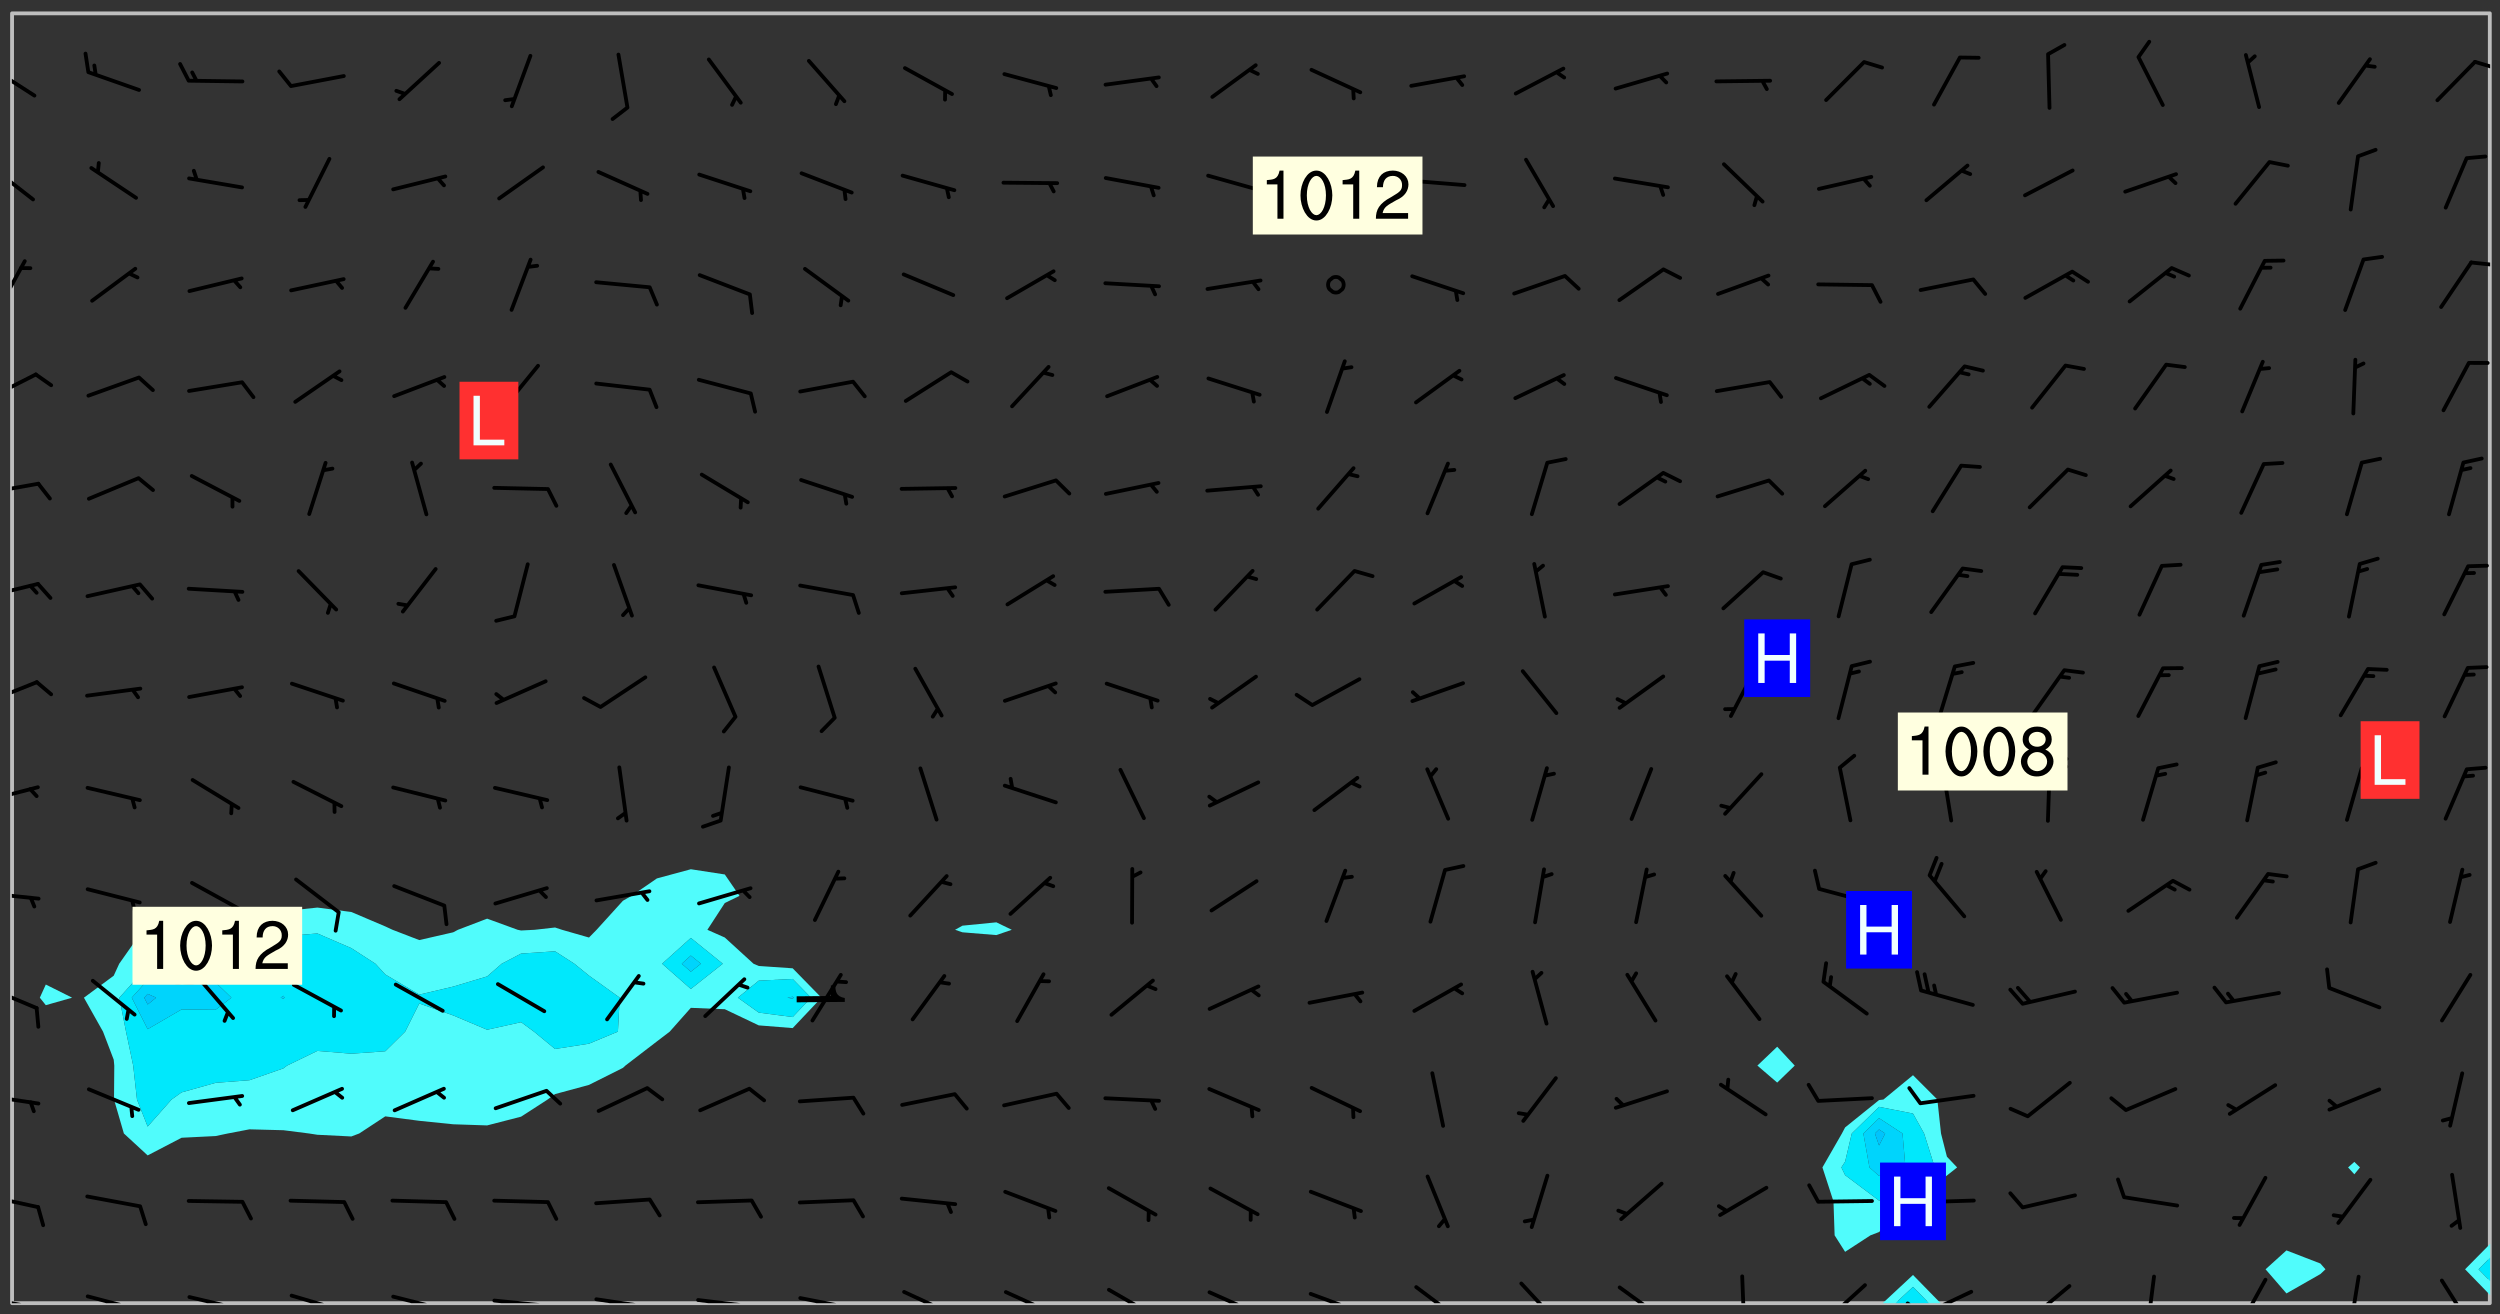 <svg xmlns="http://www.w3.org/2000/svg" role="img" xmlns:xlink="http://www.w3.org/1999/xlink" viewBox="142.45 309.95 326.84 171.84"><rect x="142.45" y="309.95" width="326.84" height="171.84" fill="#333333" stroke="none"/><defs><clipPath id="clip2"><path d="M 144 311.672 L 145 311.672 L 145 480.328 L 144 480.328 Z M 144 311.672"/></clipPath><clipPath id="clip3"><path d="M 144 311.672 L 468 311.672 L 468 480.328 L 144 480.328 Z M 144 311.672"/></clipPath><clipPath id="clip4"><path d="M 388 476 L 397 476 L 397 480.328 L 388 480.328 Z M 388 476"/></clipPath><clipPath id="clip5"><path d="M 390 478 L 395 478 L 395 480.328 L 390 480.328 Z M 390 478"/></clipPath><clipPath id="clip6"><path d="M 467 311.672 L 468 311.672 L 468 473 L 467 473 Z M 467 311.672"/></clipPath><clipPath id="clip7"><path d="M 144 479 L 148 479 L 148 480.328 L 144 480.328 Z M 144 479"/></clipPath><clipPath id="clip8"><path d="M 147 480 L 149 480 L 149 480.328 L 147 480.328 Z M 147 480"/></clipPath><clipPath id="clip9"><path d="M 153 479 L 161 479 L 161 480.328 L 153 480.328 Z M 153 479"/></clipPath><clipPath id="clip10"><path d="M 160 480 L 162 480 L 162 480.328 L 160 480.328 Z M 160 480"/></clipPath><clipPath id="clip11"><path d="M 166 479 L 175 479 L 175 480.328 L 166 480.328 Z M 166 479"/></clipPath><clipPath id="clip12"><path d="M 173 480 L 175 480 L 175 480.328 L 173 480.328 Z M 173 480"/></clipPath><clipPath id="clip13"><path d="M 172 480 L 174 480 L 174 480.328 L 172 480.328 Z M 172 480"/></clipPath><clipPath id="clip14"><path d="M 180 479 L 188 479 L 188 480.328 L 180 480.328 Z M 180 479"/></clipPath><clipPath id="clip15"><path d="M 186 480 L 187 480 L 187 480.328 L 186 480.328 Z M 186 480"/></clipPath><clipPath id="clip16"><path d="M 193 479 L 201 479 L 201 480.328 L 193 480.328 Z M 193 479"/></clipPath><clipPath id="clip17"><path d="M 200 480 L 202 480 L 202 480.328 L 200 480.328 Z M 200 480"/></clipPath><clipPath id="clip18"><path d="M 199 480 L 201 480 L 201 480.328 L 199 480.328 Z M 199 480"/></clipPath><clipPath id="clip19"><path d="M 206 479 L 215 479 L 215 480.328 L 206 480.328 Z M 206 479"/></clipPath><clipPath id="clip20"><path d="M 213 480 L 216 480 L 216 480.328 L 213 480.328 Z M 213 480"/></clipPath><clipPath id="clip21"><path d="M 220 479 L 228 479 L 228 480.328 L 220 480.328 Z M 220 479"/></clipPath><clipPath id="clip22"><path d="M 227 480 L 229 480 L 229 480.328 L 227 480.328 Z M 227 480"/></clipPath><clipPath id="clip23"><path d="M 233 479 L 241 479 L 241 480.328 L 233 480.328 Z M 233 479"/></clipPath><clipPath id="clip24"><path d="M 240 480 L 242 480 L 242 480.328 L 240 480.328 Z M 240 480"/></clipPath><clipPath id="clip25"><path d="M 246 479 L 255 479 L 255 480.328 L 246 480.328 Z M 246 479"/></clipPath><clipPath id="clip26"><path d="M 252 480 L 254 480 L 254 480.328 L 252 480.328 Z M 252 480"/></clipPath><clipPath id="clip27"><path d="M 260 478 L 268 478 L 268 480.328 L 260 480.328 Z M 260 478"/></clipPath><clipPath id="clip28"><path d="M 273 478 L 281 478 L 281 480.328 L 273 480.328 Z M 273 478"/></clipPath><clipPath id="clip29"><path d="M 287 478 L 294 478 L 294 480.328 L 287 480.328 Z M 287 478"/></clipPath><clipPath id="clip30"><path d="M 300 478 L 308 478 L 308 480.328 L 300 480.328 Z M 300 478"/></clipPath><clipPath id="clip31"><path d="M 313 478 L 321 478 L 321 480.328 L 313 480.328 Z M 313 478"/></clipPath><clipPath id="clip32"><path d="M 319 480 L 320 480 L 320 480.328 L 319 480.328 Z M 319 480"/></clipPath><clipPath id="clip33"><path d="M 327 477 L 334 477 L 334 480.328 L 327 480.328 Z M 327 477"/></clipPath><clipPath id="clip34"><path d="M 341 477 L 347 477 L 347 480.328 L 341 480.328 Z M 341 477"/></clipPath><clipPath id="clip35"><path d="M 353 478 L 361 478 L 361 480.328 L 353 480.328 Z M 353 478"/></clipPath><clipPath id="clip36"><path d="M 369 476 L 371 476 L 371 480.328 L 369 480.328 Z M 369 476"/></clipPath><clipPath id="clip37"><path d="M 380 477 L 387 477 L 387 480.328 L 380 480.328 Z M 380 477"/></clipPath><clipPath id="clip38"><path d="M 393 478 L 401 478 L 401 480.328 L 393 480.328 Z M 393 478"/></clipPath><clipPath id="clip39"><path d="M 391 480 L 395 480 L 395 480.328 L 391 480.328 Z M 391 480"/></clipPath><clipPath id="clip40"><path d="M 407 477 L 414 477 L 414 480.328 L 407 480.328 Z M 407 477"/></clipPath><clipPath id="clip41"><path d="M 422 476 L 425 476 L 425 480.328 L 422 480.328 Z M 422 476"/></clipPath><clipPath id="clip42"><path d="M 434 477 L 439 477 L 439 480.328 L 434 480.328 Z M 434 477"/></clipPath><clipPath id="clip43"><path d="M 449 476 L 452 476 L 452 480.328 L 449 480.328 Z M 449 476"/></clipPath><clipPath id="clip44"><path d="M 461 477 L 466 477 L 466 480.328 L 461 480.328 Z M 461 477"/></clipPath><clipPath id="clip45"><path d="M 144 466 L 148 466 L 148 469 L 144 469 Z M 144 466"/></clipPath><clipPath id="clip46"><path d="M 144 452 L 148 452 L 148 455 L 144 455 Z M 144 452"/></clipPath><clipPath id="clip47"><path d="M 144 438 L 148 438 L 148 442 L 144 442 Z M 144 438"/></clipPath><clipPath id="clip48"><path d="M 144 426 L 148 426 L 148 428 L 144 428 Z M 144 426"/></clipPath><clipPath id="clip49"><path d="M 144 412 L 148 412 L 148 415 L 144 415 Z M 144 412"/></clipPath><clipPath id="clip50"><path d="M 144 398 L 148 398 L 148 402 L 144 402 Z M 144 398"/></clipPath><clipPath id="clip51"><path d="M 144 386 L 148 386 L 148 389 L 144 389 Z M 144 386"/></clipPath><clipPath id="clip52"><path d="M 144 372 L 148 372 L 148 375 L 144 375 Z M 144 372"/></clipPath><clipPath id="clip53"><path d="M 144 358 L 148 358 L 148 363 L 144 363 Z M 144 358"/></clipPath><clipPath id="clip54"><path d="M 144 343 L 146 343 L 146 351 L 144 351 Z M 144 343"/></clipPath><clipPath id="clip55"><path d="M 465 344 L 468 344 L 468 345 L 465 345 Z M 465 344"/></clipPath><clipPath id="clip56"><path d="M 144 331 L 148 331 L 148 337 L 144 337 Z M 144 331"/></clipPath><clipPath id="clip57"><path d="M 144 318 L 148 318 L 148 323 L 144 323 Z M 144 318"/></clipPath><clipPath id="clip58"><path d="M 465 317 L 468 317 L 468 319 L 465 319 Z M 465 317"/></clipPath><g id="surface2489" clip-path="url(#clip1)"><path fill="#fff" fill-opacity="0" fill-rule="evenodd" d="M 0 0 L 1000 0 L 1000 1000 L 0 1000 Z M 0 0"/><path fill="#d3d3d3" fill-opacity="0" fill-rule="evenodd" d="M162.152 355.867L161.918 356.16 161.977 356.395 162.094 356.566 162.27 356.801 162.562 357.148 162.676 357.207 162.793 357.035 162.852 356.801 163.027 356.625 163.492 356.449 164.191 356.449 164.426 356.742 164.715 357.559 164.773 357.734 164.949 357.965 165.301 358.199 166 358.898 166.172 359.074 166.406 359.422 166.641 359.832 166.93 360.414 167.34 360.879 167.57 361.113 167.805 361.289 167.922 361.52 168.098 361.812 168.27 362.977 168.27 363.211 168.328 363.5 168.387 363.617 168.504 363.734 168.852 364.145 168.969 364.316 169.145 364.492 169.32 364.727 169.438 364.898 169.609 365.25 169.668 365.484 169.902 365.891 170.137 365.832 169.961 366.008 169.902 366.938 169.32 366.938 169.086 366.824 168.738 366.938 168.621 367.055 168.562 367.348 168.504 367.523 168.387 367.695 167.922 367.988 167.863 368.223 167.805 368.336 167.805 368.98 167.863 369.152 167.863 369.562 167.922 369.621 167.922 370.027 167.98 370.434 168.098 370.609 168.156 370.668 168.387 371.309 168.328 371.602 168.328 372.301 168.27 372.883 168.27 373.117 168.211 373.348 168.156 373.699 168.156 375.621 168.211 375.738 168.637 375.738 168.27 375.855 168.246 376.207 169.137 377.375 170.879 377.914 172.219 378.273 172.219 378.812 172.309 379.621 172.844 380.336 174.363 380.605 175.254 380.52 175.344 381.684 175.879 381.863 177.039 381.684 179.094 380.699 180.254 380.336 182.133 380.16 183.828 379.98 183.648 380.699 182.133 380.785 180.883 380.875 180.078 381.145 179.004 381.953 179.273 382.672 179.809 383.57 179.629 384.195 179.363 385.004 179.629 386.082 180.254 386.98 181.059 387.16 182.309 386.98 182.043 387.703 182.141 388.207 182.195 388.5 182.195 388.672 182.254 388.965 182.254 389.371 182.43 389.488 182.781 389.605 183.188 389.605 183.48 389.43 183.594 389.312 183.652 389.195 183.77 388.965 183.828 388.789 184.18 388.324 184.41 388.148 184.586 388.09 184.762 388.148 184.82 388.324 184.938 389.312 184.992 389.781 185.051 389.953 185.168 390.188 185.344 390.246 186.16 390.305 186.449 390.305 186.566 390.539 186.625 390.945 186.684 391.297 186.684 392.402 186.801 392.695 186.918 393.043 187.207 393.742 187.383 394.094 187.965 394.848 188.316 395.023 188.488 395.082 188.957 395.316 189.598 395.781 189.945 396.016 190.238 396.191 190.531 396.246 190.762 396.309 191.578 396.656 191.871 396.832 191.984 397.004 192.336 397.355 192.453 397.531 192.977 398.172 192.977 398.461 193.035 398.812 193.035 399.16 193.094 399.512 193.152 399.801 193.27 399.859 193.441 399.918 193.617 399.918 194.199 400.152 194.375 400.27 194.551 400.559 194.727 400.793 194.84 401.027 195.133 401.258 195.25 401.375 195.25 401.785 195.309 401.84 195.598 402.074 195.832 402.191 195.891 402.309 196.008 402.48 196.066 402.598 196.297 402.832 196.355 403.008 196.59 403.066 196.707 403.125 196.59 403.238 196.531 403.355 196.531 403.473 196.414 403.766 196.297 404.055 196.297 404.637 196.473 404.754 196.59 404.812 196.648 404.93 196.766 405.047 196.879 405.105 197.055 405.453 197.113 405.805 197.172 406.211 197.172 406.387 197.113 406.562 196.996 407.262 196.996 407.434 197.113 407.609 197.406 407.902 197.812 407.902 197.988 408.02 198.105 408.191 198.223 408.484 198.223 408.719 197.695 408.719 197.465 408.484 197.23 408.484 197.055 408.543 196.996 409.242 197.055 409.59 197.172 409.766 197.348 410.176 197.465 410.406 197.754 410.875 197.93 410.93 198.453 410.93 198.688 410.988 199.445 411.629 199.504 411.922 199.504 412.156 199.562 412.215 199.793 412.562 199.793 412.914 199.676 413.086 199.676 413.379 199.969 413.668 200.262 413.844 200.434 413.902 200.727 414.078 201.02 414.195 201.602 414.602 201.891 414.836 202.184 415.012 202.402 415.172 202.418 415.184 202.648 415.359 203.289 415.883 203.465 416.117 203.582 416.293 203.758 416.469 203.871 416.641 203.871 417.281 203.988 417.457 204.457 417.574 205.039 417.691 205.273 417.75 205.504 417.863 205.797 417.98 205.91 418.039 206.496 418.391 206.785 418.562 206.961 418.625 207.137 418.68 207.312 418.738 208.012 419.09 208.301 419.266 208.535 419.32 208.824 419.496 209.059 419.613 209.699 420.02 209.992 420.137 210.164 420.195 210.398 420.254 210.809 420.312 211.039 420.371 211.273 420.488 211.332 420.66 210.922 420.836 211.391 420.895 211.449 421.188 211.562 421.422 211.738 421.477 211.973 421.535 212.148 421.594 212.555 421.711 213.195 421.945 213.312 422.117 213.371 422.352 213.371 422.527 213.312 422.645 213.254 423.051 213.488 423.285 213.605 423.344 213.953 423.461 214.594 423.691 214.77 423.809 215.059 423.926 215.234 424.102 215.469 424.566 216.051 425.672 216.227 425.848 216.574 426.023 216.75 426.141 217.102 426.258 218.148 426.781 218.383 426.84 218.848 426.953 219.141 427.012 219.605 427.188 220.363 427.77 220.598 428.004 220.945 428.469 221.121 428.645 221.41 428.879 222.227 429.578 222.52 429.754 222.809 430.043 223.102 430.219 223.395 430.508 224.09 431.148 224.266 431.324 224.559 431.559 224.848 431.793 225.316 432.082 225.957 432.664 226.305 432.898 226.539 433.191 226.887 433.539 227.238 434.004 228.172 434.996 228.52 435.402 228.637 435.578 228.871 435.637 228.984 435.754 229.629 435.93 229.859 436.043 230.094 436.102 230.387 436.277 230.617 436.395 231.551 437.094 231.957 437.5 232.191 437.676 232.598 437.852 232.832 437.969 233.648 438.316 233.996 438.551 234.23 438.668 234.523 438.957 234.754 439.074 235.512 439.426 235.863 439.598 236.094 439.656 236.387 439.773 236.621 439.832 237.492 440.008 238.309 440.008 238.777 440.238 238.949 440.297 239.824 440.996 240.289 441.113 240.582 441.172 240.758 441.23 240.988 441.289 241.457 441.348 241.805 441.406 242.156 441.465 242.562 441.523 242.855 441.523 243.027 441.582 243.027 441.812 243.203 441.988 243.496 441.988 243.844 442.047 244.195 442.105 244.895 442.223 245.535 442.223 246 441.988 246.293 441.812 246.465 441.695 246.875 441.523 247.164 441.348 248.098 440.883 248.566 440.59 249.09 440.297 249.555 440.125 250.02 439.949 251.07 439.484 251.359 439.367 251.77 439.25 252.059 439.133 252.586 438.957 254.102 438.258 254.684 437.91 254.973 437.852 255.266 437.793 255.613 437.676 256.488 437.445 256.84 437.328 256.953 437.328 257.188 437.27 258.062 437.035 258.297 436.977 259.109 436.977 259.461 436.918 260.277 436.801 260.449 436.742 260.801 436.688 261.094 436.629 261.324 436.57 262.141 436.395 262.316 436.336 262.664 436.336 262.898 436.277 263.363 436.16 264.121 435.988 264.355 435.93 264.703 435.93 265.113 435.812 265.402 435.754 266.688 435.695 266.977 435.695 267.387 435.637 267.617 435.578 267.793 435.578 268.668 435.461 269.074 435.461 269.484 435.344 269.832 435.344 270.184 435.23 271.055 435.172 272.805 435.172 273.852 435.461 274.262 435.578 274.551 435.695 274.902 435.812 275.191 435.93 276.242 436.102 276.531 436.16 276.824 436.16 277.117 436.219 277.289 436.277 277.699 436.336 277.871 436.395 277.988 436.453 278.105 436.453 278.223 436.512 278.574 436.57 278.688 436.57 279.098 436.637 281.02 437.031 282.945 437.426 284.465 437.875 286.16 438.594 288.305 439.398 289.91 438.68 291.34 437.875 292.5 436.797 293.75 436.348 296.785 435.629 298.66 435.27 300.805 433.922 303.039 432.668 305.539 431.41 307.234 430.961 309.02 430.781 310.18 430.512 310.805 431.051 312.145 430.781 312.859 429.793 313.844 428.449 314.289 428.27 315.094 427.91 316.969 427.371 318.754 426.922 320.004 426.652 321.164 426.562 322.863 426.473 324.824 426.203 326.074 426.113 326.613 426.113 327.238 426.023 328.129 426.023 330.273 425.844 332.684 425.664 335.273 425.574 336.969 425.754 338.578 425.844 340.008 426.203 341.168 426.922 343.043 427.91 344.203 429.438 344.469 430.152 345.098 430.242 345.453 431.141 345.988 431.68 346.523 433.207 347.598 433.566 348.133 433.566 347.328 434.102 347.418 435.809 348.133 438.504 349.023 439.309 349.918 440.297 350.633 441.555 352.418 442.094 353.938 441.914 354.293 443.258 355.902 442.453 356.883 441.914 357.152 442.184 357.469 441.969 357.688 441.824 358.488 442.273 358.938 441.914 359.293 441.914 359.828 441.645 360.367 440.926 360.902 440.656 361.527 439.668 362.688 440.117 363.527 440.488 364.922 441.105 366.617 440.926 368.223 440.926 370.008 441.016 370.188 439.309 370.723 437.965 371.527 438.234 372.02 439.082 372.422 439.488 372.332 440.027 372.332 440.387 373.047 440.836 373.758 440.566 375.188 440.566 375.547 441.555 375.992 442.812 376.707 444.156 377.957 444.785 379.652 445.414 380.367 445.234 380.547 444.695 381.527 444.605 381.977 444.965 382.062 446.223 381.797 446.852 381.262 447.031 381.262 447.57 381.977 448.555 382.242 449.094 383.227 450.082 384.027 451.16 383.762 451.52 383.672 452.418 383.047 454.75 382.691 456.816 382.602 458.609 382.422 459.328 382.332 459.867 382.332 461.305 381.352 463.188 380.992 464.895 380.457 465.793 379.652 466.961 379.387 467.5 381.441 468.754 381.527 469.113 381.172 469.652 381.082 469.473 381.082 470.281 381.172 471.719 380.727 472.434 379.652 472.527 379.387 473.242 379.922 474.141 380.727 474.859 381.887 475.668 383.227 475.938 383.672 476.297 383.316 476.746 381.527 476.656 380.277 476.207 379.562 475.488 378.938 475.398 378.762 478.988 378.574 480.297 467.934 480.297 467.934 311.703 412.664 311.703 412.664 360.785 413.426 360.91 416.715 361.453 418.738 364.289 418.738 367.043 421.09 367.375 423.438 367.707 427.488 367.707 426.109 371.867 424.086 372.574 422.062 373.277 421.52 373.621 418.926 375.238 418.738 375.355 416.715 373.277 415.984 370.535 413.312 368.457 411.938 364.957 411.871 364.875 409.914 362.203 412.664 360.785 412.664 311.703 294.422 311.703 294.422 403.117 294.539 403.148 294.672 403.16 294.746 403.234 294.852 403.281 294.941 403.34 295.027 403.398 295.117 403.457 295.414 403.754 295.473 403.844 295.504 403.961 295.531 404.078 295.547 404.215 295.516 404.332 295.457 404.422 295.398 404.508 295.355 404.613 295.309 404.715 295.281 404.836 295.281 404.98 295.457 405.25 295.605 405.398 295.68 405.484 295.754 405.559 295.797 405.664 295.859 405.754 295.918 405.84 295.961 405.945 296.02 406.035 296.066 406.137 296.109 406.242 296.168 406.328 296.285 406.508 296.359 406.582 296.422 406.668 296.48 406.758 296.523 406.863 296.582 406.953 296.641 407.039 296.703 407.129 296.762 407.219 296.805 407.32 296.922 407.5 296.996 407.574 297.055 407.66 297.129 407.734 297.219 407.793 297.324 407.84 297.473 407.84 297.605 407.824 297.738 407.84 297.84 407.793 297.914 407.719 297.961 407.617 297.945 407.484 297.945 407.336 297.898 407.23 297.871 407.113 297.824 407.012 297.797 406.891 297.754 406.789 297.691 406.699 297.648 406.598 297.605 406.492 297.574 406.375 297.559 406.242 297.547 406.105 297.633 406.047 297.691 405.961 297.812 405.93 297.855 406.035 297.871 406.168 297.871 406.285 297.93 406.387 297.988 406.477 298.078 406.535 298.227 406.684 298.285 406.773 298.328 406.879 298.316 406.98 298.402 407.039 298.508 407.086 298.594 407.145 298.684 407.203 298.758 407.277 298.641 407.305 298.535 407.352 298.449 407.41 298.375 407.484 298.316 407.574 298.254 407.66 298.227 407.781 298.18 407.883 298.137 407.988 298.105 408.105 298.094 408.238 298.078 408.371 298.078 408.52 298.105 408.637 298.152 408.742 298.195 408.844 298.254 408.934 298.328 409.008 298.418 409.066 298.492 409.141 298.582 409.199 298.641 409.289 298.684 409.395 298.73 409.496 298.848 409.527 298.98 409.543 299.129 409.543 299.246 409.512 299.352 409.555 299.395 409.66 299.441 409.762 299.469 409.883 299.5 410 299.527 410.117 299.559 410.238 299.586 410.355 299.691 410.398 299.793 410.445 299.926 410.43 300.074 410.578 300.137 410.664 300.211 410.738 300.281 410.812 300.371 410.875 300.477 410.918 300.578 410.961 300.695 410.992 300.832 411.008 300.949 410.977 301.023 410.902 301.051 410.785 301.039 410.652 301.008 410.531 300.98 410.414 301.023 410.309 301.141 410.309 301.23 410.371 301.348 410.398 301.496 410.398 301.629 410.414 301.777 410.414 301.91 410.43 302.043 410.414 302.191 410.414 302.324 410.398 302.457 410.387 302.594 410.398 302.711 410.371 302.844 410.355 303.035 410.297 302.977 410.473 302.961 410.605 302.934 410.727 302.918 410.859 302.859 410.945 302.727 410.961 302.621 411.008 302.516 411.051 302.398 411.082 302.281 411.109 302.016 411.141 301.867 411.141 301.734 411.156 301.66 411.23 301.719 411.316 301.867 411.465 301.984 411.645 302.059 411.715 302.148 411.777 302.238 411.836 302.324 411.895 302.414 411.953 302.516 411.996 302.621 412.059 302.727 412.102 302.812 412.16 302.918 412.207 303.02 412.25 303.199 412.367 303.258 412.457 303.215 412.559 303.168 412.664 303.184 412.797 303.406 413.02 303.465 413.109 303.508 413.211 303.539 413.332 303.582 413.434 303.598 413.566 303.629 413.684 303.641 413.82 303.672 413.938 303.82 414.086 303.922 414.129 304.027 414.172 304.145 414.203 304.277 414.219 304.414 414.234 304.531 414.234 304.648 414.203 304.738 414.145 304.781 414.039 304.828 413.938 304.871 413.832 304.902 413.715 304.914 413.582 304.914 413.434 304.902 413.301 304.887 413.168 304.855 413.051 304.812 412.945 304.766 412.84 304.723 412.738 304.68 412.633 304.664 412.5 304.68 412.367 304.707 412.25 304.738 412.133 304.766 412.012 304.812 411.91 304.902 411.852 304.988 411.789 305.062 411.715 305.152 411.656 305.375 411.434 305.434 411.348 305.508 411.273 305.625 411.094 305.684 411.008 305.684 410.859 305.609 410.785 305.508 410.738 305.402 410.695 305.301 410.652 305.242 410.562 305.195 410.457 305.168 410.34 305.258 410.281 305.375 410.25 305.477 410.207 305.656 410.09 305.805 409.941 305.816 409.809 305.805 409.703 305.715 409.645 305.582 409.66 305.434 409.66 305.301 409.676 305.168 409.66 305.047 409.629 304.961 409.57 304.887 409.496 304.828 409.406 304.766 409.32 304.648 409.141 304.59 409.055 304.621 408.934 304.707 408.875 304.828 408.844 304.887 408.758 304.887 408.637 304.855 408.52 304.797 408.43 304.738 408.344 304.691 408.238 304.664 408.121 304.648 407.988 304.707 407.898 304.781 407.824 304.871 407.766 304.988 407.586 305.062 407.512 305.121 407.426 305.27 407.277 305.391 407.246 305.523 407.23 305.656 407.246 305.73 407.32 305.773 407.426 305.789 407.559 305.758 407.676 305.641 407.707 305.508 407.719 305.359 407.867 305.316 407.973 305.27 408.074 305.242 408.195 305.211 408.312 305.211 408.461 305.242 408.578 305.285 408.684 305.344 408.773 305.418 408.844 305.492 408.918 305.609 408.949 305.73 408.977 305.848 408.949 305.98 408.934 306.098 408.934 306.188 408.992 306.262 409.066 306.309 409.172 306.367 409.258 306.469 409.305 306.602 409.32 306.707 409.363 306.793 409.422 306.781 409.527 306.707 409.602 306.527 409.719 306.469 409.809 306.379 409.867 306.309 409.941 306.234 410.016 306.172 410.105 306.145 410.223 306.129 410.355 306.145 410.488 306.129 410.621 306.129 410.77 306.145 410.902 306.172 411.02 306.203 411.141 306.277 411.215 306.367 411.273 306.453 411.332 306.543 411.391 306.66 411.422 306.66 411.508 306.559 411.555 306.469 411.613 306.203 411.645 306.086 411.672 305.938 411.672 305.832 411.715 305.73 411.762 305.672 411.852 305.609 412.086 305.598 412.219 305.566 412.34 305.551 412.473 305.551 412.766 305.539 412.898 305.551 413.035 305.566 413.168 305.699 413.184 305.832 413.195 305.953 413.227 306.039 413.285 306.113 413.359 306.16 413.465 306.203 413.566 306.219 413.699 306.219 414.145 306.203 414.277 306.203 414.723 306.234 414.988 306.262 415.105 306.277 415.238 306.309 415.355 306.395 415.566 306.426 415.832 306.426 415.98 306.395 416.098 306.367 416.215 306.336 416.336 306.309 416.453 306.277 416.57 306.246 416.691 306.234 416.824 306.219 416.957 306.309 417.016 306.426 416.984 306.527 417 306.574 417.105 306.543 417.371 306.543 417.812 306.5 417.918 306.453 418.023 306.41 418.125 306.367 418.23 306.309 418.316 306.277 418.438 306.234 418.555 306.203 418.672 306.188 418.805 306.203 418.938 306.262 419.027 306.367 419.074 306.453 419.133 306.512 419.219 306.5 419.355 306.469 419.473 306.426 419.574 306.426 420.02 306.41 420.152 306.41 420.301 306.379 420.418 306.336 420.523 306.309 420.641 306.262 420.746 306.219 420.848 306.188 420.969 306.16 421.086 306.129 421.219 306.098 421.336 306.07 421.453 306.027 421.559 305.996 421.676 305.965 421.797 305.953 421.93 305.938 422.062 305.938 422.359 305.965 422.477 305.965 422.625 306.012 423.023 306.039 423.141 306.098 423.23 306.219 423.262 306.367 423.262 306.5 423.246 306.559 423.336 306.559 423.453 306.5 423.543 306.41 423.602 306.309 423.645 306.203 423.691 306.113 423.75 306.027 423.809 305.891 423.824 305.773 423.793 305.641 423.777 305.539 423.824 305.477 423.91 305.465 424.047 305.449 424.18 305.418 424.297 305.391 424.414 305.375 424.547 305.344 424.668 305.344 424.965 305.359 425.098 305.391 425.215 305.391 425.363 305.402 425.496 305.402 425.645 305.375 425.762 305.328 425.863 305.301 425.984 305.27 426.102 305.211 426.191 305.137 426.266 305.035 426.309 304.93 426.355 304.812 426.383 304.691 426.414 304.59 426.367 304.648 426.281 304.754 426.234 304.781 426.117 304.812 426 304.84 425.879 304.871 425.762 304.871 425.613 304.887 425.48 304.855 425.363 304.812 425.258 304.707 425.273 304.633 425.348 304.531 425.391 304.441 425.453 304.367 425.527 304.324 425.629 304.309 425.762 304.277 425.879 304.25 426 304.219 426.117 304.191 426.234 304.16 426.355 304.133 426.473 304.102 426.59 304.059 426.695 303.969 426.754 303.879 426.754 303.762 426.723 303.73 426.637 303.746 426.5 303.715 426.383 303.715 426.234 303.703 426.102 303.703 425.953 303.641 425.719 303.613 425.598 303.57 425.496 303.523 425.391 303.465 425.305 303.406 425.215 303.363 425.109 303.301 425.023 303.152 424.875 303.082 424.801 302.977 424.754 302.871 424.711 302.77 424.668 302.473 424.371 302.383 424.297 302.297 424.238 302.191 424.195 302.102 424.133 302.016 424.074 301.91 424.031 301.82 423.973 301.734 423.91 301.66 423.84 301.555 423.793 301.469 423.734 301.363 423.691 301.273 423.629 301.172 423.586 301.066 423.543 300.98 423.484 300.875 423.438 300.77 423.395 300.668 423.348 300.578 423.289 300.477 423.246 300.371 423.203 300.281 423.141 300.164 423.113 300.031 423.098 299.898 423.113 299.75 423.113 299.617 423.129 299.5 423.098 299.41 423.039 299.336 422.965 299.246 422.906 299.145 422.859 298.996 422.859 298.875 422.832 298.773 422.789 298.699 422.715 298.582 422.535 298.492 422.477 298.391 422.434 298.301 422.371 298.195 422.328 298.105 422.27 298.02 422.211 297.914 422.164 297.855 422.078 297.797 421.988 297.754 421.883 297.707 421.781 297.633 421.707 297.547 421.648 297.473 421.574 297.383 421.516 297.16 421.293 297.117 421.188 297.086 420.922 297.191 420.879 297.336 420.879 297.441 420.922 297.516 420.996 297.605 421.055 297.691 421.113 297.797 421.16 297.887 421.219 298.035 421.367 298.105 421.441 298.254 421.59 298.316 421.676 298.391 421.75 298.477 421.809 298.551 421.883 298.641 421.945 298.73 422.004 298.816 422.062 299.086 422.238 299.188 422.285 299.293 422.328 299.395 422.371 299.441 422.297 299.5 422.211 299.574 422.137 299.645 422.062 299.75 422.105 299.824 422.18 299.883 422.27 299.926 422.371 299.973 422.477 300.016 422.582 300.137 422.609 300.254 422.582 300.328 422.492 300.371 422.387 300.43 422.297 300.504 422.223 300.609 422.18 300.727 422.152 300.859 422.164 300.949 422.223 301.098 422.371 301.156 422.461 301.199 422.566 301.246 422.668 301.289 422.773 301.332 422.875 301.438 422.922 301.543 422.965 301.676 422.98 301.762 422.922 301.82 422.832 301.895 422.758 302 422.715 302.117 422.742 302.223 422.789 302.324 422.832 302.43 422.875 302.531 422.922 302.711 423.039 302.711 423.156 302.695 423.289 302.711 423.422 302.727 423.559 302.785 423.645 302.887 423.691 303.008 423.719 303.125 423.75 303.273 423.75 303.391 423.719 303.449 423.629 303.629 423.512 303.688 423.422 303.762 423.348 303.82 423.262 303.938 423.082 304.117 422.965 304.234 422.996 304.324 423.055 304.367 423.129 304.352 423.262 304.352 423.379 304.441 423.438 304.59 423.438 304.723 423.422 304.855 423.41 305.121 423.379 305.227 423.336 305.344 423.305 305.465 423.277 305.539 423.203 305.609 423.129 305.672 423.039 305.656 422.934 305.609 422.832 305.508 422.789 305.402 422.773 305.285 422.801 305.02 422.832 304.871 422.832 304.797 422.758 304.707 422.699 304.59 422.668 304.473 422.641 304.34 422.625 304.191 422.625 304.059 422.641 303.762 422.641 303.656 422.594 303.508 422.445 303.465 422.344 303.406 422.254 303.629 422.031 303.715 421.973 303.82 421.93 303.938 421.898 304.07 421.883 304.203 421.898 304.34 421.914 304.441 421.957 304.574 421.945 304.664 421.883 304.766 421.84 304.828 421.75 304.781 421.648 304.691 421.59 304.574 421.559 304.473 421.516 304.414 421.426 304.352 421.336 304.352 421.219 304.367 421.086 304.473 421.039 304.547 420.969 304.547 420.848 304.457 420.789 304.426 420.672 304.516 420.613 304.59 420.539 304.633 420.434 304.691 420.344 304.738 420.242 304.754 420.109 304.754 419.961 304.707 419.855 304.664 419.754 304.574 419.695 304.441 419.68 304.34 419.637 304.203 419.621 304.086 419.59 303.641 419.59 303.508 419.574 303.375 419.562 303.242 419.547 303.125 419.516 302.977 419.516 302.844 419.5 302.711 419.488 302.445 419.457 302.324 419.414 302.238 419.355 302.164 419.281 302.164 419.133 302.176 419 302.281 418.953 302.383 418.91 302.516 418.895 302.668 418.895 302.801 418.879 303.094 418.879 303.215 418.91 303.316 418.953 303.406 419.012 303.641 419.074 303.762 419.027 303.852 418.969 303.953 418.926 304.086 418.91 304.191 418.953 304.293 419 304.426 419.012 304.547 418.984 304.691 418.984 304.812 418.953 304.93 418.926 305.035 418.879 305.109 418.805 305.195 418.746 305.344 418.598 305.402 418.512 305.449 418.406 305.477 418.289 305.492 418.184 305.391 418.141 305.301 418.082 305.184 418.051 305.078 418.008 304.988 417.945 304.914 417.859 304.84 417.785 304.738 417.742 304.633 417.695 304.531 417.652 304.473 417.562 304.426 417.461 304.34 417.25 304.277 417.164 304.219 417.074 304.145 417 304.059 416.941 303.789 416.941 303.672 416.973 303.582 417.031 303.48 417.074 303.348 417.09 303.242 417.074 303.215 416.957 303.152 416.867 303.035 416.836 302.934 416.793 302.785 416.645 302.754 416.527 302.738 416.422 302.812 416.348 302.992 416.23 303.109 416.203 303.227 416.172 303.363 416.188 303.465 416.23 303.57 416.273 303.672 416.32 303.777 416.363 303.895 416.395 304.027 416.41 304.145 416.438 304.277 416.453 304.383 416.438 304.473 416.379 304.398 416.305 304.293 416.262 304.219 416.188 304.145 416.098 303.996 415.949 303.91 415.891 303.82 415.832 303.746 415.758 303.656 415.699 303.555 415.652 303.434 415.625 303.332 415.578 303.227 415.535 303.109 415.504 303.008 415.461 302.887 415.43 302.738 415.43 302.621 415.461 302.516 415.504 302.43 415.566 302.25 415.684 302.164 415.742 302.074 415.801 301.969 415.848 301.883 415.906 301.777 415.949 301.676 415.992 301.57 416.039 301.496 416.113 301.438 416.203 301.379 416.289 301.332 416.395 301.273 416.48 301.199 416.555 301.066 416.543 300.949 416.512 300.832 416.512 300.758 416.586 300.668 416.645 300.594 416.719 300.504 416.777 300.418 416.836 300.312 416.883 300.211 416.926 300.074 416.941 299.973 416.898 299.824 416.75 299.719 416.703 299.633 416.703 299.527 416.75 299.426 416.793 299.305 416.824 299.188 416.793 299.113 416.719 299.113 416.602 299.145 416.48 299.219 416.41 299.277 416.32 299.352 416.246 299.469 416.215 299.574 416.172 299.867 416.172 300 416.156 300.137 416.141 300.238 416.098 300.328 416.039 300.43 415.992 300.52 415.934 300.652 415.922 300.742 415.98 300.875 415.992 300.965 415.934 301.051 415.875 301.156 415.832 301.246 415.773 301.332 415.711 301.422 415.652 301.57 415.504 301.629 415.418 301.688 415.328 301.793 415.285 301.926 415.27 302.043 415.297 302.164 415.328 302.223 415.27 302.281 415.18 302.312 414.914 302.34 414.797 302.445 414.809 302.578 414.824 302.68 414.781 302.77 414.723 302.828 414.633 302.902 414.559 302.961 414.469 303.008 414.367 303.02 414.234 303.008 414.102 302.961 413.996 302.812 413.848 302.754 413.758 302.695 413.672 302.652 413.566 302.652 413.121 302.668 412.988 302.668 412.84 302.68 412.707 302.621 412.648 302.531 412.707 302.43 412.664 302.25 412.547 302.164 412.488 302.102 412.398 302.043 412.309 301.969 412.234 301.883 412.176 301.762 412.207 301.66 412.219 301.555 412.266 301.469 412.324 301.363 412.367 301.215 412.516 301.125 412.574 301.039 412.633 300.949 412.695 300.844 412.738 300.711 412.754 300.711 412.633 300.816 412.59 300.934 412.559 301.008 412.488 301.051 412.383 301.051 412.234 301.023 412.117 300.875 411.969 300.742 411.953 300.594 411.953 300.477 411.984 300.371 412.027 300.27 412.07 300.18 412.133 300.062 412.16 299.988 412.086 300 411.953 299.957 411.852 299.914 411.746 299.824 411.688 299.707 411.715 299.586 411.746 299.469 411.777 299.367 411.82 299.246 411.852 299.145 411.895 299.039 411.938 298.949 411.996 298.848 412.012 298.848 411.895 298.863 411.762 298.805 411.672 298.73 411.715 298.582 411.863 298.523 411.953 298.449 412.027 298.402 412.133 298.359 412.234 298.285 412.309 298.227 412.398 298.152 412.473 298.094 412.559 298.02 412.633 297.93 412.695 297.855 412.766 297.781 412.84 297.68 412.855 297.547 412.871 297.441 412.828 297.441 412.707 297.59 412.559 297.633 412.457 297.691 412.367 297.738 412.266 297.781 412.16 297.84 412.07 297.871 411.953 297.914 411.852 297.945 411.73 297.973 411.613 298.02 411.508 298.062 411.406 298.105 411.301 298.18 411.23 298.27 411.168 298.359 411.109 298.461 411.066 298.758 411.066 299.023 411.035 299.129 410.992 299.055 410.918 298.938 410.887 298.832 410.844 298.742 410.785 298.641 410.738 298.551 410.68 298.449 410.637 298.344 410.594 298.254 410.531 298.168 410.473 298.062 410.43 297.961 410.387 297.84 410.355 297.723 410.324 297.621 410.281 297.5 410.25 297.398 410.207 297.309 410.148 297.266 410.043 297.25 409.91 297.352 409.867 297.484 409.852 297.621 409.867 297.754 409.852 297.855 409.809 297.914 409.719 297.93 409.613 297.84 409.555 297.766 409.48 297.664 409.438 297.574 409.379 297.426 409.23 297.383 409.125 297.367 408.992 297.367 408.699 297.309 408.609 297.219 408.551 297.145 408.477 297.102 408.371 297.07 408.254 297.012 408.164 296.938 408.09 296.82 408.062 296.746 407.988 296.656 407.93 296.566 407.867 296.48 407.809 296.406 407.734 296.348 407.648 296.301 407.543 296.215 407.484 296.066 407.336 295.871 407.277 295.738 407.293 295.637 407.336 295.562 407.41 295.516 407.512 295.473 407.617 295.414 407.707 295.355 407.793 295.059 408.09 294.969 408.148 294.883 408.148 294.82 408.062 294.777 407.957 294.809 407.84 294.867 407.75 294.895 407.633 294.883 407.5 294.793 407.438 294.688 407.484 294.57 407.512 294.453 407.543 294.184 407.719 294.082 407.766 293.965 407.793 293.859 407.84 293.77 407.898 293.668 407.941 293.609 407.855 293.562 407.75 293.578 407.617 293.625 407.512 293.695 407.438 293.77 407.367 293.828 407.277 293.828 407.129 293.785 407.023 293.547 407.023 293.445 407.07 293.414 407.188 293.387 407.305 293.355 407.426 293.281 407.469 293.148 407.484 293.074 407.438 293.031 407.336 292.988 407.23 292.941 407.129 292.898 407.023 292.777 407.055 292.676 407.098 292.543 407.113 292.426 407.145 292.32 407.188 292.23 407.246 292.129 407.293 292.008 407.32 291.875 407.336 291.773 407.293 291.715 407.203 291.668 407.098 291.625 406.996 291.582 406.891 291.582 406.773 291.641 406.684 291.727 406.625 291.906 406.508 292.008 406.461 292.113 406.418 292.219 406.359 292.32 406.316 292.41 406.254 292.512 406.211 292.617 406.152 292.719 406.105 292.809 406.047 292.914 406.004 293.016 405.961 293.105 405.898 293.207 405.855 293.344 405.84 293.461 405.871 293.562 405.914 293.684 405.945 293.785 405.988 293.891 406.035 293.992 406.078 294.098 406.121 294.199 406.168 294.305 406.211 294.406 406.254 294.512 406.301 294.598 406.359 294.703 406.402 294.82 406.434 294.926 406.477 295.027 406.523 295.117 406.582 295.223 406.625 295.324 406.668 295.43 406.715 295.547 406.742 295.648 406.789 295.77 406.816 295.918 406.816 296.004 406.758 296.02 406.656 296.078 406.566 296.051 406.449 295.977 406.375 295.859 406.195 295.785 406.121 295.695 406.047 295.516 405.93 295.43 405.871 295.324 405.828 295.223 405.781 294.953 405.605 294.895 405.516 294.82 405.441 294.762 405.352 294.719 405.25 294.688 405.133 294.672 404.996 294.672 404.434 294.66 404.301 294.645 404.168 294.613 404.051 294.598 403.918 294.586 403.785 294.555 403.664 294.332 403.441 294.273 403.355 294.258 403.25 294.289 403.133 294.422 403.117 294.422 311.703 172.992 311.703 172.992 313.156 172.934 313.391 172.582 314.441 172.41 314.965 172.293 315.312 172.117 315.723 172 315.895 171.766 316.188 171.535 316.246 171.184 316.246 171.066 316.305 170.836 316.711 170.836 317.004 170.953 317.18 171.184 317.41 171.301 317.645 171.941 318.402 172.234 318.867 172.41 319.102 172.641 319.453 172.875 319.801 173.516 320.617 173.691 321.082 173.863 321.492 173.98 322.188 174.156 322.656 174.273 324.055 174.332 324.52 174.332 325.395 174.449 326.441 174.449 331.223 174.391 331.688 174.039 332.969 173.863 333.492 173.75 333.902 173.398 334.832 172.934 336 172.699 336.582 172.582 336.758 172.41 337.105 172.234 337.512 171.883 338.328 171.824 338.621 171.711 338.914 171.594 339.203 171.535 339.379 171.418 340.254 171.359 340.66 171.301 340.777 171.242 340.953 171.184 341.125 170.953 341.652 170.836 341.824 170.836 342.059 170.719 342.293 170.66 342.465 170.484 343.051 170.484 343.34 170.426 343.516 170.426 343.809 170.367 343.922 170.309 344.449 170.309 344.621 170.254 344.855 170.254 347.477 170.078 348.293 169.961 348.469 169.785 348.703 169.668 348.875 169.555 349.109 168.969 350.043 168.738 350.332 168.445 350.797 168.27 351.031 167.98 351.383 167.629 352.082 167.516 352.312 167.34 352.723 167.164 352.953 166.758 353.48 165.941 354.18 165.648 354.352 165.359 354.586 165.184 354.703 165.008 354.879 164.484 355.285 163.957 355.461 163.785 355.637 163.551 355.691 162.91 355.867 162.152 355.867M174.363 386.891L173.289 387.34 173.648 388.234 174.898 387.52 175.344 386.98 174.363 386.891"/><path fill="#d3d3d3" fill-opacity="0" fill-rule="evenodd" d="M201.508 416.598L200.613 416.598 201.062 417.227 202.043 417.586 202.848 417.496 203.293 416.508 203.117 416.598 202.402 416.242 201.508 416.598M356.129 475.668L356.07 475.145 356.07 474.852 356.184 474.559 356.242 474.328 356.711 473.859 356.824 473.859 356.941 473.746 357.059 473.688 357.234 473.688 357.469 473.629 357.816 473.629 358.051 473.688 358.168 473.746 358.398 473.918 358.457 474.094 358.574 474.676 358.574 474.969 358.457 475.145 358.285 475.434 358.109 475.609 357.582 476.133 357.352 476.367 357.234 476.426 357.059 476.426 356.941 476.367 356.535 476.074 356.359 475.957 356.242 475.898 356.184 475.785 356.129 475.668M362.77 464.711L362.711 464.539 362.711 463.43 362.77 463.258 362.945 463.199 363.117 463.141 363.293 463.141 363.527 463.082 363.645 463.141 363.703 463.84 363.645 464.012 363.527 464.188 363.41 464.246 363.176 464.77 363.062 464.828 362.828 464.828 362.77 464.711M372.383 450.32L372.266 450.145 372.266 449.445 372.559 448.57 372.676 448.398 372.852 448.047 372.965 447.816 373.082 447.523 373.434 446.766 373.551 446.535 373.723 446.301 373.898 446.301 374.016 446.242 374.656 446.242 374.773 446.301 375.008 446.535 375.18 446.648 375.531 446.941 375.648 447.059 375.762 447.234 375.762 447.348 375.879 447.406 375.996 447.523 375.996 448.223 375.938 448.398 375.938 448.629 375.879 448.805 375.531 449.855 375.414 450.086 375.297 450.32 375.18 450.379 374.949 450.613 374.309 450.902 373.434 450.902 373.023 450.785 372.383 450.32"/><path fill="none" stroke="#bebebe" stroke-linecap="round" stroke-linejoin="round" stroke-miterlimit="10" stroke-width=".5" d="M 431.957 354.305 L 108.027 354.305 L 108.027 185.68 L 431.957 185.68 L 431.957 354.305" transform="matrix(1 0 0 -1 36 666)"/><g clip-path="url(#clip2)"><path fill="#fff" fill-opacity="0" fill-rule="evenodd" d="M 144 475.891 L 144 480.328 L 144.004 480.328 L 144 480.328 L 144 311.672 L 144.004 311.672 L 144 311.672 L 144 475.891"/></g><g clip-path="url(#clip3)"><path fill="#fff" fill-opacity="0" fill-rule="evenodd" d="M 144.004 480.328 L 144.004 311.672 L 148.438 311.672 L 148.438 438.664 L 147.656 440.383 L 148.438 441.363 L 151.879 440.383 L 148.438 438.664 L 148.438 311.672 L 232.766 311.672 L 232.766 423.59 L 228.328 424.793 L 225.016 427.07 L 223.891 427.711 L 220.445 431.508 L 219.453 432.52 L 215.926 431.508 L 215.016 431.207 L 212.348 431.508 L 210.574 431.598 L 210.129 431.508 L 206.137 430.051 L 202.32 431.508 L 201.699 431.836 L 197.262 432.852 L 193.773 431.508 L 192.82 431.066 L 188.383 429.18 L 183.945 428.602 L 179.508 429.07 L 175.066 429.707 L 170.629 430.281 L 166.191 430.102 L 161.754 431.059 L 161.156 431.508 L 158.035 435.945 L 157.316 437.512 L 153.422 440.383 L 155.918 444.82 L 157.316 448.484 L 157.391 449.262 L 157.355 453.699 L 158.645 458.137 L 161.754 461.004 L 166.191 458.695 L 170.629 458.473 L 172.23 458.137 L 175.066 457.594 L 179.508 457.711 L 182.855 458.137 L 183.945 458.305 L 188.383 458.527 L 189.414 458.137 L 192.82 455.898 L 197.262 456.48 L 201.699 456.934 L 206.137 457.082 L 210.574 455.938 L 214.039 453.699 L 215.016 452.988 L 219.453 451.785 L 223.891 449.559 L 224.211 449.262 L 228.328 446.102 L 230.008 444.82 L 232.766 441.711 L 237.207 441.891 L 241.645 444.004 L 246.082 444.359 L 249.84 440.383 L 246.082 436.543 L 241.645 436.238 L 240.961 435.945 L 237.207 432.516 L 234.93 431.508 L 237.207 428.008 L 239.129 427.07 L 237.207 424.273 L 232.766 423.59 L 232.766 311.672 L 272.711 311.672 L 272.711 430.531 L 268.273 430.969 L 267.312 431.508 L 268.273 431.836 L 272.711 432.199 L 274.727 431.508 L 272.711 430.531 L 272.711 311.672 L 374.793 311.672 L 374.793 446.793 L 372.203 449.262 L 374.793 451.484 L 377.086 449.262 L 374.793 446.793 L 374.793 311.672 L 392.547 311.672 L 392.547 450.516 L 388.68 453.699 L 388.109 453.77 L 383.672 457.344 L 383.254 458.137 L 380.707 462.574 L 382.152 467.016 L 382.301 471.453 L 383.672 473.609 L 386.984 471.453 L 388.109 471.023 L 392.098 467.016 L 392.547 466.832 L 396.984 463.629 L 398.316 462.574 L 396.984 461.172 L 396.211 458.137 L 395.73 453.699 L 392.547 450.516 L 392.547 311.672 L 441.371 311.672 L 441.371 473.422 L 438.641 475.891 L 441.371 479.047 L 445.809 476.516 L 446.473 475.891 L 445.809 475.137 L 441.371 473.422 L 441.371 311.672 L 450.246 311.672 L 450.246 461.848 L 449.43 462.574 L 450.246 463.473 L 450.984 462.574 L 450.246 461.848 L 450.246 311.672 L 467.996 311.672 L 467.996 472.578 L 464.723 475.891 L 467.996 479.262 L 467.996 480.328 L 396.16 480.328 L 392.547 476.633 L 388.582 480.328 L 144.004 480.328"/></g><path fill="#50fcfc" fill-rule="evenodd" d="M148.438 441.363L147.656 440.383 148.438 438.664 151.879 440.383 148.438 441.363M155.918 444.82L153.422 440.383 157.316 437.512 158.035 435.945 161.156 431.508 161.754 431.059 166.191 430.102 170.629 430.281 175.066 429.707 179.508 429.07 183.945 428.602 183.945 431.988 179.508 432.344 175.066 432.965 170.629 433.199 166.191 433.266 162.656 435.945 161.754 436.273 158.051 440.383 158.926 444.82 159.863 449.262 160.359 453.699 161.754 457.234 164.879 453.699 166.191 452.762 170.629 451.516 175.066 451.172 179.508 449.621 179.977 449.262 183.945 447.34 188.383 447.707 192.82 447.387 195.422 444.82 197.262 441.145 201.699 442.703 206.137 444.574 210.574 443.586 212.254 444.82 215.016 447.09 219.453 446.395 223.234 444.82 223.473 440.383 219.453 437.496 217.539 435.945 215.016 434.32 210.574 434.617 208.039 435.945 206.137 437.602 201.699 438.934 197.262 439.98 192.82 437.344 191.535 435.945 188.383 433.906 183.945 431.988 183.945 428.602 188.383 429.18 192.82 431.066 193.773 431.508 197.262 432.852 201.699 431.836 202.32 431.508 206.137 430.051 210.129 431.508 210.574 431.598 212.348 431.508 215.016 431.207 215.926 431.508 219.453 432.52 220.445 431.508 223.891 427.711 225.016 427.07 228.328 424.793 232.766 423.59 232.766 432.566 229.012 435.945 232.766 439.246 236.941 435.945 232.766 432.566 232.766 423.59 237.207 424.273 239.129 427.07 237.207 428.008 234.93 431.508 237.207 432.516 240.961 435.945 241.645 436.238 246.082 436.543 246.082 437.934 241.645 438.156 238.91 440.383 241.645 442.332 246.082 442.918 248.477 440.383 246.082 437.934 246.082 436.543 249.84 440.383 246.082 444.359 241.645 444.004 237.207 441.891 232.766 441.711 230.008 444.82 228.328 446.102 224.211 449.262 223.891 449.559 219.453 451.785 215.016 452.988 214.039 453.699 210.574 455.938 206.137 457.082 201.699 456.934 197.262 456.48 192.82 455.898 189.414 458.137 188.383 458.527 183.945 458.305 182.855 458.137 179.508 457.711 175.066 457.594 172.23 458.137 170.629 458.473 166.191 458.695 161.754 461.004 158.645 458.137 157.355 453.699 157.391 449.262 157.316 448.484 155.918 444.82"/><path fill="#00e8fc" fill-rule="evenodd" d="M 158.926 444.82 L 158.051 440.383 L 161.754 436.273 L 161.754 438.078 L 159.676 440.383 L 161.754 444.5 L 166.191 441.918 L 170.629 441.965 L 172.703 440.383 L 170.629 438.379 L 166.191 438.73 L 161.754 438.078 L 161.754 436.273 L 162.656 435.945 L 166.191 433.266 L 170.629 433.199 L 175.066 432.965 L 179.508 432.344 L 179.508 440.129 L 179.137 440.383 L 179.508 440.52 L 179.656 440.383 L 179.508 440.129 L 179.508 432.344 L 183.945 431.988 L 188.383 433.906 L 191.535 435.945 L 192.82 437.344 L 197.262 439.98 L 201.699 438.934 L 206.137 437.602 L 208.039 435.945 L 210.574 434.617 L 215.016 434.32 L 217.539 435.945 L 219.453 437.496 L 223.473 440.383 L 223.234 444.82 L 219.453 446.395 L 215.016 447.09 L 212.254 444.82 L 210.574 443.586 L 206.137 444.574 L 201.699 442.703 L 197.262 441.145 L 195.422 444.82 L 192.82 447.387 L 188.383 447.707 L 183.945 447.34 L 179.977 449.262 L 179.508 449.621 L 175.066 451.172 L 170.629 451.516 L 166.191 452.762 L 164.879 453.699 L 161.754 457.234 L 160.359 453.699 L 159.863 449.262 L 158.926 444.82"/><path fill="#00d4fc" fill-rule="evenodd" d="M 161.754 444.5 L 159.676 440.383 L 161.754 438.078 L 161.754 439.883 L 161.305 440.383 L 161.754 441.273 L 162.863 440.383 L 161.754 439.883 L 161.754 438.078 L 166.191 438.73 L 170.629 438.379 L 172.703 440.383 L 170.629 441.965 L 166.191 441.918 L 161.754 444.5"/><path fill="#00c4fc" fill-rule="evenodd" d="M 161.754 441.273 L 161.305 440.383 L 161.754 439.883 L 162.863 440.383 L 161.754 441.273"/><path fill="#00d4fc" fill-rule="evenodd" d="M 179.508 440.52 L 179.137 440.383 L 179.508 440.129 L 179.656 440.383 L 179.508 440.52"/><path fill="#00e8fc" fill-rule="evenodd" d="M 232.766 439.246 L 229.012 435.945 L 232.766 432.566 L 232.766 434.875 L 231.578 435.945 L 232.766 436.988 L 234.086 435.945 L 232.766 434.875 L 232.766 432.566 L 236.941 435.945 L 232.766 439.246"/><path fill="#00d4fc" fill-rule="evenodd" d="M 232.766 436.988 L 231.578 435.945 L 232.766 434.875 L 234.086 435.945 L 232.766 436.988"/><path fill="#00e8fc" fill-rule="evenodd" d="M 241.645 442.332 L 238.91 440.383 L 241.645 438.156 L 246.082 437.934 L 246.082 440.254 L 245.391 440.383 L 246.082 440.516 L 246.207 440.383 L 246.082 440.254 L 246.082 437.934 L 248.477 440.383 L 246.082 442.918 L 241.645 442.332"/><path fill="#00d4fc" fill-rule="evenodd" d="M 246.082 440.516 L 245.391 440.383 L 246.082 440.254 L 246.207 440.383 L 246.082 440.516"/><path fill="#50fcfc" fill-rule="evenodd" d="M268.273 431.836L267.312 431.508 268.273 430.969 272.711 430.531 274.727 431.508 272.711 432.199 268.273 431.836M374.793 451.484L372.203 449.262 374.793 446.793 377.086 449.262 374.793 451.484M382.152 467.016L380.707 462.574 383.254 458.137 383.672 457.344 388.109 453.77 388.109 454.656 384.543 458.137 383.672 461.82 383.184 462.574 383.672 463.586 388.109 466.91 392.547 465.129 395.395 462.574 394 458.137 392.547 455.531 388.109 454.656 388.109 453.77 388.68 453.699 392.547 450.516 395.73 453.699 396.211 458.137 396.984 461.172 398.316 462.574 396.984 463.629 392.547 466.832 392.098 467.016 388.109 471.023 386.984 471.453 383.672 473.609 382.301 471.453 382.152 467.016"/><path fill="#00e8fc" fill-rule="evenodd" d="M 383.672 463.586 L 383.184 462.574 L 383.672 461.82 L 384.543 458.137 L 388.109 454.656 L 388.109 456.133 L 386.059 458.137 L 386.855 462.574 L 388.109 463.691 L 391.562 462.574 L 391.176 458.137 L 388.109 456.133 L 388.109 454.656 L 392.547 455.531 L 394 458.137 L 395.395 462.574 L 392.547 465.129 L 388.109 466.91 L 383.672 463.586"/><path fill="#00d4fc" fill-rule="evenodd" d="M 386.855 462.574 L 386.059 458.137 L 388.109 456.133 L 388.109 457.613 L 387.57 458.137 L 388.109 459.703 L 388.914 458.137 L 388.109 457.613 L 388.109 456.133 L 391.176 458.137 L 391.562 462.574 L 388.109 463.691 L 386.855 462.574"/><path fill="#00c4fc" fill-rule="evenodd" d="M 388.109 459.703 L 387.57 458.137 L 388.109 457.613 L 388.914 458.137 L 388.109 459.703"/><g clip-path="url(#clip4)"><path fill="#50fcfc" fill-rule="evenodd" d="M 388.582 480.328 L 390.25 480.328 L 392.547 478.188 L 394.641 480.328 L 396.16 480.328 L 392.547 476.633 L 388.582 480.328"/></g><g clip-path="url(#clip5)"><path fill="#00e8fc" fill-rule="evenodd" d="M 390.25 480.328 L 392.547 478.188 L 394.641 480.328 L 390.25 480.328"/></g><path fill="#50fcfc" fill-rule="evenodd" d="M441.371 479.047L438.641 475.891 441.371 473.422 445.809 475.137 446.473 475.891 445.809 476.516 441.371 479.047M450.246 463.473L449.43 462.574 450.246 461.848 450.984 462.574 450.246 463.473M467.996 479.262L464.723 475.891 467.996 472.578 467.996 474.363 466.488 475.891 467.996 477.445 467.996 479.262"/><path fill="#00e8fc" fill-rule="evenodd" d="M 467.996 477.445 L 466.488 475.891 L 467.996 474.363 L 467.996 477.445"/><path fill="#50fcfc" fill-rule="evenodd" d="M 467.996 477.445 L 467.996 479.262 L 468 479.262 L 468 477.449 L 467.996 477.445"/><path fill="#00e8fc" fill-rule="evenodd" d="M 467.996 474.363 L 467.996 477.445 L 468 477.449 L 468 474.359 L 467.996 474.363"/><path fill="#50fcfc" fill-rule="evenodd" d="M 467.996 472.578 L 467.996 474.363 L 468 474.359 L 468 472.574 L 467.996 472.578"/><g clip-path="url(#clip6)"><path fill="#fff" fill-opacity="0" fill-rule="evenodd" d="M 467.996 311.672 L 468 311.672 L 468 472.574 L 468 311.672 L 467.996 311.672"/></g><path fill="#fff" fill-opacity="0" fill-rule="evenodd" d="M 244.734 437 L 244.785 442.84 L 254.746 442.754 L 254.695 436.91 L 244.734 437"/><path fill-rule="evenodd" d="M 252.895 440.426 L 252.898 440.934 L 246.605 440.992 L 246.598 440.203 L 251.086 440.164 L 251.074 438.777 L 251.629 438.77 L 251.699 439.332 L 251.754 439.582 L 251.848 439.809 L 251.992 440.012 L 252.203 440.184 L 252.496 440.324 L 252.895 440.426"/><g clip-path="url(#clip7)"><path fill="none" stroke="#000" stroke-linecap="round" stroke-linejoin="round" stroke-miterlimit="10" stroke-width=".5" d="M 111.445 184.977 L 104.555 186.367" transform="matrix(1 0 0 -1 36 666)"/></g><g clip-path="url(#clip8)"><path fill="none" stroke="#000" stroke-linecap="round" stroke-linejoin="round" stroke-miterlimit="10" stroke-width=".5" d="M 111.445 184.977 L 112.145 182.625" transform="matrix(1 0 0 -1 36 666)"/></g><g clip-path="url(#clip9)"><path fill="none" stroke="#000" stroke-linecap="round" stroke-linejoin="round" stroke-miterlimit="10" stroke-width=".5" d="M 124.711 184.773 L 117.918 186.57" transform="matrix(1 0 0 -1 36 666)"/></g><g clip-path="url(#clip10)"><path fill="none" stroke="#000" stroke-linecap="round" stroke-linejoin="round" stroke-miterlimit="10" stroke-width=".5" d="M 124.711 184.773 L 125.27 182.383" transform="matrix(1 0 0 -1 36 666)"/></g><g clip-path="url(#clip11)"><path fill="none" stroke="#000" stroke-linecap="round" stroke-linejoin="round" stroke-miterlimit="10" stroke-width=".5" d="M 138.051 184.859 L 131.211 186.48" transform="matrix(1 0 0 -1 36 666)"/></g><g clip-path="url(#clip12)"><path fill="none" stroke="#000" stroke-linecap="round" stroke-linejoin="round" stroke-miterlimit="10" stroke-width=".5" d="M 138.051 184.859 L 138.672 182.488" transform="matrix(1 0 0 -1 36 666)"/></g><g clip-path="url(#clip13)"><path fill="none" stroke="#000" stroke-linecap="round" stroke-linejoin="round" stroke-miterlimit="10" stroke-width=".5" d="M 137.055 185.098 L 137.363 183.91" transform="matrix(1 0 0 -1 36 666)"/></g><g clip-path="url(#clip14)"><path fill="none" stroke="#000" stroke-linecap="round" stroke-linejoin="round" stroke-miterlimit="10" stroke-width=".5" d="M 151.312 184.676 L 144.574 186.668" transform="matrix(1 0 0 -1 36 666)"/></g><g clip-path="url(#clip15)"><path fill="none" stroke="#000" stroke-linecap="round" stroke-linejoin="round" stroke-miterlimit="10" stroke-width=".5" d="M 150.336 184.965 L 150.578 183.762" transform="matrix(1 0 0 -1 36 666)"/></g><g clip-path="url(#clip16)"><path fill="none" stroke="#000" stroke-linecap="round" stroke-linejoin="round" stroke-miterlimit="10" stroke-width=".5" d="M 164.668 184.809 L 157.855 186.535" transform="matrix(1 0 0 -1 36 666)"/></g><g clip-path="url(#clip17)"><path fill="none" stroke="#000" stroke-linecap="round" stroke-linejoin="round" stroke-miterlimit="10" stroke-width=".5" d="M 164.668 184.809 L 165.25 182.426" transform="matrix(1 0 0 -1 36 666)"/></g><g clip-path="url(#clip18)"><path fill="none" stroke="#000" stroke-linecap="round" stroke-linejoin="round" stroke-miterlimit="10" stroke-width=".5" d="M 163.676 185.059 L 163.969 183.867" transform="matrix(1 0 0 -1 36 666)"/></g><g clip-path="url(#clip19)"><path fill="none" stroke="#000" stroke-linecap="round" stroke-linejoin="round" stroke-miterlimit="10" stroke-width=".5" d="M 178.07 185.32 L 171.078 186.02" transform="matrix(1 0 0 -1 36 666)"/></g><g clip-path="url(#clip20)"><path fill="none" stroke="#000" stroke-linecap="round" stroke-linejoin="round" stroke-miterlimit="10" stroke-width=".5" d="M 178.07 185.32 L 179.004 183.051" transform="matrix(1 0 0 -1 36 666)"/></g><g clip-path="url(#clip21)"><path fill="none" stroke="#000" stroke-linecap="round" stroke-linejoin="round" stroke-miterlimit="10" stroke-width=".5" d="M 191.367 185.152 L 184.414 186.191" transform="matrix(1 0 0 -1 36 666)"/></g><g clip-path="url(#clip22)"><path fill="none" stroke="#000" stroke-linecap="round" stroke-linejoin="round" stroke-miterlimit="10" stroke-width=".5" d="M 191.367 185.152 L 192.184 182.84" transform="matrix(1 0 0 -1 36 666)"/></g><g clip-path="url(#clip23)"><path fill="none" stroke="#000" stroke-linecap="round" stroke-linejoin="round" stroke-miterlimit="10" stroke-width=".5" d="M 204.695 185.25 L 197.719 186.09" transform="matrix(1 0 0 -1 36 666)"/></g><g clip-path="url(#clip24)"><path fill="none" stroke="#000" stroke-linecap="round" stroke-linejoin="round" stroke-miterlimit="10" stroke-width=".5" d="M 204.695 185.25 L 205.578 182.961" transform="matrix(1 0 0 -1 36 666)"/></g><g clip-path="url(#clip25)"><path fill="none" stroke="#000" stroke-linecap="round" stroke-linejoin="round" stroke-miterlimit="10" stroke-width=".5" d="M 217.969 184.992 L 211.074 186.348" transform="matrix(1 0 0 -1 36 666)"/></g><g clip-path="url(#clip26)"><path fill="none" stroke="#000" stroke-linecap="round" stroke-linejoin="round" stroke-miterlimit="10" stroke-width=".5" d="M 216.965 185.191 L 217.32 184.016" transform="matrix(1 0 0 -1 36 666)"/></g><g clip-path="url(#clip27)"><path fill="none" stroke="#000" stroke-linecap="round" stroke-linejoin="round" stroke-miterlimit="10" stroke-width=".5" d="M 231.023 184.195 L 224.648 187.148" transform="matrix(1 0 0 -1 36 666)"/></g><g clip-path="url(#clip28)"><path fill="none" stroke="#000" stroke-linecap="round" stroke-linejoin="round" stroke-miterlimit="10" stroke-width=".5" d="M 244.348 184.215 L 237.953 187.129" transform="matrix(1 0 0 -1 36 666)"/></g><g clip-path="url(#clip29)"><path fill="none" stroke="#000" stroke-linecap="round" stroke-linejoin="round" stroke-miterlimit="10" stroke-width=".5" d="M 257.508 183.914 L 251.426 187.43" transform="matrix(1 0 0 -1 36 666)"/></g><g clip-path="url(#clip30)"><path fill="none" stroke="#000" stroke-linecap="round" stroke-linejoin="round" stroke-miterlimit="10" stroke-width=".5" d="M 270.988 184.238 L 264.574 187.105" transform="matrix(1 0 0 -1 36 666)"/></g><g clip-path="url(#clip31)"><path fill="none" stroke="#000" stroke-linecap="round" stroke-linejoin="round" stroke-miterlimit="10" stroke-width=".5" d="M 284.391 184.449 L 277.801 186.895" transform="matrix(1 0 0 -1 36 666)"/></g><g clip-path="url(#clip32)"><path fill="none" stroke="#000" stroke-linecap="round" stroke-linejoin="round" stroke-miterlimit="10" stroke-width=".5" d="M 283.43 184.805 L 283.594 183.59" transform="matrix(1 0 0 -1 36 666)"/></g><g clip-path="url(#clip33)"><path fill="none" stroke="#000" stroke-linecap="round" stroke-linejoin="round" stroke-miterlimit="10" stroke-width=".5" d="M 297.219 183.559 L 291.602 187.781" transform="matrix(1 0 0 -1 36 666)"/></g><g clip-path="url(#clip34)"><path fill="none" stroke="#000" stroke-linecap="round" stroke-linejoin="round" stroke-miterlimit="10" stroke-width=".5" d="M 310.113 183.094 L 305.34 188.25" transform="matrix(1 0 0 -1 36 666)"/></g><g clip-path="url(#clip35)"><path fill="none" stroke="#000" stroke-linecap="round" stroke-linejoin="round" stroke-miterlimit="10" stroke-width=".5" d="M 323.883 183.605 L 318.199 187.738" transform="matrix(1 0 0 -1 36 666)"/></g><g clip-path="url(#clip36)"><path fill="none" stroke="#000" stroke-linecap="round" stroke-linejoin="round" stroke-miterlimit="10" stroke-width=".5" d="M 334.496 182.16 L 334.219 189.184" transform="matrix(1 0 0 -1 36 666)"/></g><g clip-path="url(#clip37)"><path fill="none" stroke="#000" stroke-linecap="round" stroke-linejoin="round" stroke-miterlimit="10" stroke-width=".5" d="M 345.07 183.309 L 350.27 188.035" transform="matrix(1 0 0 -1 36 666)"/></g><g clip-path="url(#clip38)"><path fill="none" stroke="#000" stroke-linecap="round" stroke-linejoin="round" stroke-miterlimit="10" stroke-width=".5" d="M 357.809 184.172 L 364.164 187.168" transform="matrix(1 0 0 -1 36 666)"/></g><g clip-path="url(#clip39)"><path fill="none" stroke="#000" stroke-linecap="round" stroke-linejoin="round" stroke-miterlimit="10" stroke-width=".5" d="M 357.809 184.172 L 355.844 185.645" transform="matrix(1 0 0 -1 36 666)"/></g><g clip-path="url(#clip40)"><path fill="none" stroke="#000" stroke-linecap="round" stroke-linejoin="round" stroke-miterlimit="10" stroke-width=".5" d="M 371.605 183.422 L 377 187.922" transform="matrix(1 0 0 -1 36 666)"/></g><g clip-path="url(#clip41)"><path fill="none" stroke="#000" stroke-linecap="round" stroke-linejoin="round" stroke-miterlimit="10" stroke-width=".5" d="M 388.059 189.156 L 387.172 182.188" transform="matrix(1 0 0 -1 36 666)"/></g><g clip-path="url(#clip42)"><path fill="none" stroke="#000" stroke-linecap="round" stroke-linejoin="round" stroke-miterlimit="10" stroke-width=".5" d="M 399.234 182.594 L 402.629 188.746" transform="matrix(1 0 0 -1 36 666)"/></g><g clip-path="url(#clip43)"><path fill="none" stroke="#000" stroke-linecap="round" stroke-linejoin="round" stroke-miterlimit="10" stroke-width=".5" d="M 413.684 182.203 L 414.809 189.141" transform="matrix(1 0 0 -1 36 666)"/></g><g clip-path="url(#clip44)"><path fill="none" stroke="#000" stroke-linecap="round" stroke-linejoin="round" stroke-miterlimit="10" stroke-width=".5" d="M 429.438 182.699 L 425.688 188.641" transform="matrix(1 0 0 -1 36 666)"/></g><g clip-path="url(#clip45)"><path fill="none" stroke="#000" stroke-linecap="round" stroke-linejoin="round" stroke-miterlimit="10" stroke-width=".5" d="M 111.434 198.234 L 104.566 199.738" transform="matrix(1 0 0 -1 36 666)"/></g><path fill="none" stroke="#000" stroke-linecap="round" stroke-linejoin="round" stroke-miterlimit="10" stroke-width=".5" d="M111.434 198.234L112.094 195.871M124.77 198.344L117.859 199.629M124.77 198.344L125.508 196.004M138.145 198.93L131.117 199.043M138.145 198.93L139.262 196.746M151.457 198.895L144.434 199.078M151.457 198.895L152.551 196.699M164.773 198.887L157.75 199.086M164.773 198.887L165.863 196.691M178.086 198.891L171.062 199.082M178.086 198.891L179.18 196.695M191.395 199.23L184.387 198.742M191.395 199.23L192.695 197.148M204.719 199.102L197.695 198.871M204.719 199.102L205.941 196.977M218.031 199.133L211.012 198.84M218.031 199.133L219.273 197.016M231.332 198.625L224.34 199.348M230.312 198.73L230.777 197.594M244.434 197.734L237.867 200.238M243.477 198.098L243.629 196.879M257.523 197.258L251.406 200.715M256.633 197.762L256.602 196.535M270.867 197.305L264.695 200.668M269.969 197.797L269.957 196.57M284.375 197.719L277.816 200.25M283.418 198.09L283.566 196.871M295.734 195.73L293.086 202.242M295.352 196.68L294.566 195.738M306.699 195.625L308.754 202.348M306.996 196.605L305.793 196.371M318.398 196.672L323.684 201.301M319.168 197.344L318.02 197.777M331.328 197.203L337.383 200.77M332.211 197.723L331.164 198.363M344.156 198.938L351.184 199.035M344.156 198.938L342.977 201.09M357.473 198.879L364.5 199.094M357.473 198.879L356.258 201.012M370.879 198.195L377.727 199.777M370.879 198.195L369.27 200.047M384.145 199.531L391.086 198.441M384.145 199.531L383.344 201.852M399.242 195.906L402.621 202.066M399.734 196.801L398.508 196.816M412.148 196.168L416.348 201.805M412.758 196.988L411.547 197.176M428.094 195.512L427.027 202.461M427.938 196.523L426.957 195.789" transform="matrix(1 0 0 -1 36 666)"/><g clip-path="url(#clip46)"><path fill="none" stroke="#000" stroke-linecap="round" stroke-linejoin="round" stroke-miterlimit="10" stroke-width=".5" d="M 111.473 211.777 L 104.527 212.824" transform="matrix(1 0 0 -1 36 666)"/></g><path fill="none" stroke="#000" stroke-linecap="round" stroke-linejoin="round" stroke-miterlimit="10" stroke-width=".5" d="M110.465 211.93L110.871 210.773M124.562 210.961L118.066 213.641M123.617 211.352L123.738 210.133M138.113 212.766L131.148 211.84M137.098 212.629L137.812 211.633M151.168 213.703L144.723 210.898M150.23 213.297L151.191 212.535M164.48 213.711L158.043 210.891M163.543 213.301L164.504 212.539M177.898 213.441L171.25 211.16M177.898 213.441L179.691 211.766M191.07 213.797L184.711 210.805M191.07 213.797L193.035 212.328M204.422 213.715L197.988 210.891M204.422 213.715L206.348 212.191M218.027 212.543L211.016 212.059M218.027 212.543L219.324 210.461M231.277 213.004L224.395 211.598M231.277 213.004L232.84 211.113M244.582 213.062L237.719 211.539M244.582 213.062L246.176 211.195M257.977 212.133L250.957 212.469M256.953 212.184L257.477 211.074M271.012 210.926L264.547 213.68M270.074 211.324L270.18 210.102M284.262 210.777L277.93 213.824M283.34 211.219L283.391 209.996M295.117 208.859L293.703 215.742M305.598 209.508L309.855 215.098M306.215 210.32L305.004 210.52M317.695 211.223L324.387 213.379M318.672 211.539L317.789 212.391M331.43 214.242L337.285 210.359M332.281 213.68L332.398 214.898M344.164 212.121L351.18 212.48M344.164 212.121L342.902 214.227M357.508 211.812L364.465 212.789M357.508 211.812L356.066 213.797M371.551 210.113L377.051 214.488M371.551 210.113L369.301 211.094M384.383 210.926L390.848 213.676M384.383 210.926L382.477 212.469M397.961 210.426L403.902 214.18M398.824 210.969L397.762 211.578M410.992 210.98L417.504 213.621M411.938 211.367L410.996 212.152M426.77 208.879L428.352 215.727M427 209.875L425.816 209.559" transform="matrix(1 0 0 -1 36 666)"/><g clip-path="url(#clip47)"><path fill="none" stroke="#000" stroke-linecap="round" stroke-linejoin="round" stroke-miterlimit="10" stroke-width=".5" d="M 111.238 224.258 L 104.762 226.977" transform="matrix(1 0 0 -1 36 666)"/></g><path fill="none" stroke="#000" stroke-linecap="round" stroke-linejoin="round" stroke-miterlimit="10" stroke-width=".5" d="M111.238 224.258L111.465 221.812M124.047 223.406L118.582 227.828M123.25 224.051L123.02 222.844M136.922 222.953L132.34 228.281M136.254 223.727L135.809 222.586M151.031 223.938L144.859 227.297M150.133 224.426L150.121 223.199M164.328 223.902L158.191 227.332M177.609 223.844L171.543 227.391M189.965 228.453L185.816 222.781M189.363 227.625L190.574 227.453M203.762 228.027L198.648 223.207M203.02 227.324L204.18 226.934M216.375 228.598L212.664 222.633M215.836 227.73L217.062 227.648M229.91 228.453L225.762 222.781M229.305 227.629L230.52 227.453M242.875 228.68L239.43 222.555M242.371 227.789L243.598 227.758M257.176 227.852L251.754 223.379M256.387 227.203L257.52 226.734M270.973 227.09L264.59 224.145M270.043 226.66L271.02 225.918M284.547 226.285L277.648 224.949M283.543 226.09L284.312 225.137M297.469 227.348L291.352 223.887M296.578 226.844L297.613 226.184M306.812 229.008L308.641 222.223M307.078 228.023L307.973 228.859M319.199 228.609L322.883 222.625M319.734 227.738L320.355 228.797M332.234 228.418L336.477 222.816M332.852 227.602L333.367 228.715M344.84 227.695L350.504 223.535M344.84 227.695L345.191 230.125M345.664 227.09L345.84 228.305M357.602 226.562L364.371 224.672M357.602 226.562L357.078 228.961M358.586 226.289L358.062 228.684M359.57 226.012L359.309 227.211M370.879 224.82L377.723 226.414M370.879 224.82L369.266 226.668M371.875 225.051L370.262 226.898M384.164 224.965L391.07 226.27M384.164 224.965L382.629 226.879M385.168 225.152L384.402 226.109M397.473 225L404.391 226.234M397.473 225L395.957 226.93M398.48 225.18L397.723 226.145M410.969 226.887L417.523 224.348M410.969 226.887L410.68 229.32M425.703 222.633L429.418 228.598" transform="matrix(1 0 0 -1 36 666)"/><g clip-path="url(#clip48)"><path fill="none" stroke="#000" stroke-linecap="round" stroke-linejoin="round" stroke-miterlimit="10" stroke-width=".5" d="M 111.496 238.566 L 104.504 239.297" transform="matrix(1 0 0 -1 36 666)"/></g><path fill="none" stroke="#000" stroke-linecap="round" stroke-linejoin="round" stroke-miterlimit="10" stroke-width=".5" d="M110.477 238.672L110.938 237.535M124.719 238.066L117.91 239.797M123.73 238.32L124.02 237.125M137.707 237.238L131.551 240.625M137.707 237.238L137.672 234.785M150.734 236.793L145.156 241.07M150.734 236.793L150.328 234.375M164.535 237.656L157.984 240.207M164.535 237.656L164.824 235.223M177.941 239.938L171.211 237.926M176.961 239.645L177.824 238.773M191.352 239.531L184.43 238.332M190.344 239.359L191.098 238.391M204.574 239.926L197.836 237.938M203.594 239.637L204.453 238.762M216.055 242.094L212.984 235.77M215.609 241.172L216.836 241.219M230.215 241.516L225.453 236.348M229.523 240.762L230.711 240.453M243.754 241.293L238.551 236.57M242.996 240.605L244.148 240.191M254.48 242.445L254.449 235.418M254.477 241.422L255.562 241.992M270.727 240.848L264.836 237.016M282.328 242.223L279.863 235.641M281.969 241.266L283.188 241.422M295.367 242.312L293.457 235.551M295.367 242.312L297.766 242.832M308.312 242.395L307.137 235.469M308.145 241.387L309.309 241.773M321.734 242.375L320.348 235.488M321.531 241.375L322.707 241.727M332 241.535L336.715 236.328M332.684 240.777L333.102 241.934M344.277 239.84L351.066 238.023M344.277 239.84L343.723 242.227M358.719 241.613L363.254 236.25M358.719 241.613L359.629 243.895M359.379 240.832L360.289 243.113M372.719 242.07L375.883 235.793M373.18 241.156L373.891 242.156M390.531 240.895L384.703 236.969M390.531 240.895L392.695 239.738M389.684 240.324L390.766 239.746M402.973 241.793L398.891 236.07M402.973 241.793L405.402 241.473M402.379 240.961L403.594 240.801M414.73 242.41L413.762 235.453M414.73 242.41L417.035 243.254M428.371 242.352L426.754 235.512M428.133 241.355L429.32 241.668" transform="matrix(1 0 0 -1 36 666)"/><g clip-path="url(#clip49)"><path fill="none" stroke="#000" stroke-linecap="round" stroke-linejoin="round" stroke-miterlimit="10" stroke-width=".5" d="M 111.402 253.129 L 104.598 251.367" transform="matrix(1 0 0 -1 36 666)"/></g><path fill="none" stroke="#000" stroke-linecap="round" stroke-linejoin="round" stroke-miterlimit="10" stroke-width=".5" d="M110.41 252.871L111.242 251.969M124.734 251.441L117.895 253.051M123.738 251.676L124.051 250.488M137.629 250.414L131.633 254.078M136.754 250.945L136.68 249.723M151.078 250.656L144.812 253.836M150.168 251.121L150.191 249.895M164.668 251.395L157.852 253.098M163.676 251.641L163.973 250.453M177.996 251.445L171.156 253.047M177 251.68L177.312 250.492M188.367 248.766L187.414 255.727M188.23 249.777L187.234 249.062M200.668 248.773L201.742 255.719M200.668 248.773L198.348 247.969M200.824 249.785L199.664 249.383M217.922 251.371L211.117 253.121M216.934 251.625L217.223 250.434M228.895 248.895L226.777 255.598M237.812 253.34L244.488 251.152M238.785 253.023L238.574 254.23M252.93 255.406L256 249.086M264.613 250.73L270.949 253.766M265.535 251.172L264.547 251.898M283.906 254.355L278.285 250.137M283.09 253.742L284.199 253.219M293.043 255.48L295.781 249.012M293.441 254.539L294.215 255.492M308.688 255.625L306.762 248.867M308.41 254.641L309.609 254.898M322.328 255.516L319.754 248.977M331.98 249.656L336.73 254.836M332.672 250.41L331.484 250.719M346.977 255.691L348.367 248.801M346.977 255.691L348.871 257.25M360.426 255.715L361.547 248.777M360.426 255.715L362.379 257.199M360.586 254.707L361.566 255.449M374.422 255.758L374.184 248.734M374.422 255.758L376.625 256.836M374.387 254.734L376.59 255.812M388.609 255.617L386.621 248.875M388.609 255.617L391.016 256.109M388.32 254.637L389.523 254.883M401.625 255.691L400.234 248.801M401.625 255.691L403.98 256.391M401.426 254.688L402.602 255.039M415.215 255.625L413.281 248.867M415.215 255.625L417.613 256.137M428.945 255.477L426.176 249.016M428.945 255.477L431.391 255.68M428.543 254.535L429.766 254.641" transform="matrix(1 0 0 -1 36 666)"/><g clip-path="url(#clip50)"><path fill="none" stroke="#000" stroke-linecap="round" stroke-linejoin="round" stroke-miterlimit="10" stroke-width=".5" d="M 111.262 266.867 L 104.738 264.258" transform="matrix(1 0 0 -1 36 666)"/></g><path fill="none" stroke="#000" stroke-linecap="round" stroke-linejoin="round" stroke-miterlimit="10" stroke-width=".5" d="M111.262 266.867L113.137 265.281M124.797 266.023L117.832 265.098M123.785 265.891L124.5 264.891M138.086 266.199L131.176 264.922M137.078 266.016L137.844 265.055M151.277 264.449L144.613 266.672M150.309 264.773L150.512 263.562M164.586 264.422L157.938 266.699M163.617 264.754L163.812 263.543M171.363 264.141L177.789 266.984M172.297 264.555L171.332 265.309M184.961 263.621L190.82 267.5M184.961 263.621L182.805 264.793M202.605 262.34L199.805 268.785M202.605 262.34L201.078 260.418M215.578 262.211L213.461 268.91M215.578 262.211L213.859 260.461M229.555 262.5L226.113 268.625M229.055 263.391L228.395 262.355M244.477 266.699L237.824 264.426M243.508 266.367L244.402 265.527M257.797 264.449L251.133 266.676M256.828 264.773L257.031 263.562M264.91 263.539L270.652 267.586M265.746 264.125L264.648 264.68M278.016 263.871L284.176 267.254M278.016 263.871L275.965 265.215M291.098 264.391L297.723 266.734M292.062 264.73L291.156 265.559M305.527 268.305L309.926 262.82M318.188 263.508L323.895 267.613M319.02 264.105L317.918 264.648M332.738 262.441L335.973 268.68M333.211 263.352L331.984 263.336M348.539 268.965L346.801 262.156M348.539 268.965L350.926 269.547M348.289 267.977L349.48 268.266M362.016 268.922L359.953 262.203M362.016 268.922L364.426 269.387M361.719 267.941L362.922 268.176M376.332 268.43L372.27 262.695M376.332 268.43L378.766 268.117M375.742 267.594L376.957 267.438M389.234 268.68L386 262.441M389.234 268.68L391.688 268.707M388.762 267.773L389.988 267.785M401.832 268.957L400.031 262.164M401.832 268.957L404.219 269.516M401.57 267.969L403.957 268.527M416.031 268.59L412.465 262.535M416.031 268.59L418.48 268.48M415.512 267.707L416.738 267.656M429.078 268.73L426.047 262.391M429.078 268.73L431.527 268.836M428.637 267.809L429.863 267.863" transform="matrix(1 0 0 -1 36 666)"/><g clip-path="url(#clip51)"><path fill="none" stroke="#000" stroke-linecap="round" stroke-linejoin="round" stroke-miterlimit="10" stroke-width=".5" d="M 111.414 279.707 L 104.586 278.047" transform="matrix(1 0 0 -1 36 666)"/></g><path fill="none" stroke="#000" stroke-linecap="round" stroke-linejoin="round" stroke-miterlimit="10" stroke-width=".5" d="M111.414 279.707L113.047 277.875M110.422 279.465L111.238 278.551M124.742 279.648L117.887 278.105M124.742 279.648L126.344 277.785M123.746 279.422L124.547 278.492M138.137 278.672L131.121 279.082M137.117 278.73L137.629 277.617M150.402 276.363L145.488 281.391M149.688 277.094L149.316 275.926M159.117 276.094L163.406 281.66M159.738 276.902L158.531 277.109M173.707 275.473L175.445 282.281M173.707 275.473L171.32 274.891M189.066 275.566L186.715 282.188M188.727 276.531L187.898 275.625M204.656 278.223L197.754 279.531M203.652 278.414L204.016 277.242M217.977 278.254L211.062 279.5M217.977 278.254L218.727 275.918M231.328 279.266L224.344 278.488M230.312 279.152L231.004 278.141M244.141 280.723L238.16 277.031M243.27 280.184L244.328 279.566M257.973 279.074L250.957 278.68M257.973 279.074L259.246 276.977M270.211 281.414L265.352 276.34M269.504 280.676L270.684 280.344M283.539 281.402L278.652 276.352M283.539 281.402L285.895 280.727M297.469 280.605L291.352 277.148M296.578 280.102L297.613 279.441M307.031 282.32L308.422 275.434M307.234 281.32L308.18 282.098M324.512 279.422L317.57 278.332M323.504 279.262L324.238 278.281M336.957 281.238L331.754 276.516M336.957 281.238L339.266 280.41M348.523 282.285L346.82 275.469M348.523 282.285L350.906 282.879M363.043 281.727L358.93 276.027M363.043 281.727L365.473 281.395M362.445 280.898L363.66 280.73M376.098 281.898L372.508 275.855M376.098 281.898L378.547 281.781M375.574 281.02L378.023 280.902M389.082 282.07L386.152 275.684M389.082 282.07L391.531 282.215M402.082 282.195L399.781 275.555M402.082 282.195L404.504 282.578M401.746 281.23L404.172 281.609M414.953 282.32L413.539 275.434M414.953 282.32L417.305 283.012M414.746 281.316L415.926 281.664M429.125 282.023L426 275.73M429.125 282.023L431.578 282.094M428.668 281.109L429.895 281.141" transform="matrix(1 0 0 -1 36 666)"/><g clip-path="url(#clip52)"><path fill="none" stroke="#000" stroke-linecap="round" stroke-linejoin="round" stroke-miterlimit="10" stroke-width=".5" d="M 111.461 292.809 L 104.539 291.578" transform="matrix(1 0 0 -1 36 666)"/></g><path fill="none" stroke="#000" stroke-linecap="round" stroke-linejoin="round" stroke-miterlimit="10" stroke-width=".5" d="M111.461 292.809L112.973 290.875M124.559 293.539L118.07 290.844M124.559 293.539L126.453 291.98M137.742 290.562L131.52 293.824M136.836 291.035L136.844 289.809M149.016 295.539L146.875 288.844M148.703 294.566L149.91 294.785M160.324 295.578L162.199 288.805M160.594 294.594L161.484 295.438M178.09 292.113L171.062 292.27M178.09 292.113L179.191 289.922M189.488 289.062L186.293 295.32M189.023 289.973L188.32 288.969M204.215 290.383L198.195 294.004M203.34 290.906L203.277 289.684M217.855 291.09L211.184 293.297M216.887 291.41L217.094 290.199M231.348 292.25L224.324 292.137M230.328 292.23L230.918 291.156M244.504 293.246L237.801 291.137M244.504 293.246L246.25 291.523M257.906 292.906L251.027 291.477M256.906 292.699L257.688 291.754M271.281 292.48L264.281 291.902M270.262 292.398L270.926 291.367M283.406 294.84L278.785 289.547M282.734 294.07L283.93 293.789M295.75 295.441L293.074 288.941M295.359 294.496L296.582 294.617M308.738 295.555L306.715 288.828M308.738 295.555L311.145 296.035M323.902 294.227L318.18 290.156M323.902 294.227L326.098 293.133M323.07 293.637L324.168 293.086M337.711 293.234L331 291.148M337.711 293.234L339.453 291.508M350.309 294.512L345.035 289.871M349.543 293.836L350.688 293.406M362.848 295.172L359.125 289.211M362.848 295.172L365.297 295M376.801 294.664L371.805 289.723M376.801 294.664L379.141 293.934M390.238 294.531L384.996 289.852M389.473 293.852L390.625 293.426M402.402 295.383L399.461 289M402.402 295.383L404.852 295.523M415.219 295.566L413.273 288.816M415.219 295.566L417.621 296.074M428.504 295.578L426.617 288.809M428.504 295.578L430.902 296.105M428.23 294.59L429.43 294.855" transform="matrix(1 0 0 -1 36 666)"/><g clip-path="url(#clip53)"><path fill="none" stroke="#000" stroke-linecap="round" stroke-linejoin="round" stroke-miterlimit="10" stroke-width=".5" d="M 111.133 307.094 L 104.867 303.918" transform="matrix(1 0 0 -1 36 666)"/></g><path fill="none" stroke="#000" stroke-linecap="round" stroke-linejoin="round" stroke-miterlimit="10" stroke-width=".5" d="M111.133 307.094L113.141 305.684M124.621 306.695L118.008 304.32M124.621 306.695L126.438 305.047M138.098 306.074L131.164 304.938M138.098 306.074L139.586 304.125M150.84 307.5L145.051 303.512M149.996 306.922L151.086 306.355M164.543 306.758L157.977 304.258M163.59 306.395L164.512 305.586M176.793 308.23L172.359 302.781M191.379 305.105L184.398 305.91M191.379 305.105L192.277 302.82M204.605 304.613L197.809 306.398M204.605 304.613L205.168 302.227M217.973 306.152L211.066 304.863M217.973 306.152L219.504 304.234M230.805 307.387L224.867 303.629M230.805 307.387L232.938 306.168M243.539 308.082L238.762 302.93M242.844 307.332L244.031 307.02M257.746 306.77L251.188 304.246M256.789 306.402L257.719 305.598M271.129 304.441L264.434 306.57M270.156 304.754L270.375 303.547M282.262 308.82L279.93 302.191M281.922 307.855L283.137 308.043M297.25 307.574L291.57 303.438M296.426 306.973L297.527 306.438M310.898 307.016L304.555 303.996M309.977 306.578L310.961 305.848M324.367 304.379L317.715 306.633M323.402 304.707L323.598 303.496M337.82 306.102L330.895 304.914M337.82 306.102L339.32 304.16M350.836 307.039L344.508 303.977M350.836 307.039L352.816 305.59M349.914 306.594L350.902 305.867M363.297 308.152L358.676 302.863M363.297 308.152L365.688 307.594M362.625 307.383L363.82 307.102M376.484 308.258L372.117 302.754M376.484 308.258L378.898 307.816M389.648 308.375L385.586 302.641M389.648 308.375L392.082 308.062M402.277 308.754L399.586 302.262M401.887 307.809L403.105 307.926M414.379 309.02L414.113 301.996M414.34 307.996L415.445 308.531M429.219 308.605L425.902 302.41M429.219 308.605L431.676 308.598" transform="matrix(1 0 0 -1 36 666)"/><g clip-path="url(#clip54)"><path fill="none" stroke="#000" stroke-linecap="round" stroke-linejoin="round" stroke-miterlimit="10" stroke-width=".5" d="M 109.688 321.906 L 106.312 315.738" transform="matrix(1 0 0 -1 36 666)"/></g><path fill="none" stroke="#000" stroke-linecap="round" stroke-linejoin="round" stroke-miterlimit="10" stroke-width=".5" d="M109.195 321.008L110.422 320.992M124.137 320.914L118.492 316.73M123.316 320.305L124.426 319.777M138.047 319.648L131.215 317.996M137.051 319.406L137.867 318.492M151.379 319.559L144.512 318.086M150.383 319.344L151.172 318.406M163.062 321.84L159.457 315.805M162.539 320.961L163.762 320.898M175.82 322.105L173.328 315.535M175.457 321.152L176.676 321.305M191.387 318.492L184.391 319.152M191.387 318.492L192.332 316.227M204.484 317.562L197.926 320.082M204.484 317.562L204.781 315.125M217.355 316.746L211.688 320.898M216.531 317.348L216.355 316.137M231.078 317.469L224.594 320.176M244.191 320.582L238.109 317.062M243.309 320.07L244.348 319.418M257.973 318.625L250.957 319.02M256.953 318.68L257.465 317.566M271.25 319.379L264.312 318.266M270.242 319.215L270.98 318.238M282.117 318.82L282.098 319.02 282.039 319.215 281.945 319.391 281.488 319.766 281.297 319.824 281.098 319.844 280.895 319.824 280.703 319.766 280.246 319.391 280.152 319.215 280.094 319.02 280.074 318.82 280.094 318.621 280.152 318.43 280.246 318.254 280.703 317.879 280.895 317.82 281.098 317.801 281.297 317.82 281.488 317.879 281.945 318.254 282.039 318.43 282.098 318.621 282.117 318.82M297.746 317.711L291.078 319.934M296.773 318.035L296.977 316.824M311.047 319.973L304.406 317.672M311.047 319.973L312.844 318.301M323.922 320.832L318.16 316.812M323.922 320.832L326.105 319.715M337.656 320.023L331.055 317.621M336.699 319.672L337.609 318.852M351.184 318.773L344.156 318.871M351.184 318.773L352.305 316.59M364.43 319.516L357.543 318.129M364.43 319.516L365.988 317.621M377.367 320.539L371.234 317.105M377.367 320.539L379.43 319.211M376.477 320.039L377.508 319.375M390.367 321.008L384.867 316.637M390.367 321.008L392.617 320.027M389.566 320.371L390.691 319.883M402.535 321.949L399.328 315.695M402.535 321.949L404.988 321.984M402.07 321.039L403.297 321.055M415.445 322.125L413.047 315.52M415.445 322.125L417.875 322.469M429.527 321.734L425.594 315.91" transform="matrix(1 0 0 -1 36 666)"/><g clip-path="url(#clip55)"><path fill="none" stroke="#000" stroke-linecap="round" stroke-linejoin="round" stroke-miterlimit="10" stroke-width=".5" d="M 429.527 321.734 L 431.969 321.477" transform="matrix(1 0 0 -1 36 666)"/></g><g clip-path="url(#clip56)"><path fill="none" stroke="#000" stroke-linecap="round" stroke-linejoin="round" stroke-miterlimit="10" stroke-width=".5" d="M 105.23 334.297 L 110.77 329.977" transform="matrix(1 0 0 -1 36 666)"/></g><path fill="none" stroke="#000" stroke-linecap="round" stroke-linejoin="round" stroke-miterlimit="10" stroke-width=".5" d="M118.391 334.086L124.238 330.188M119.242 333.52L119.363 334.738M131.168 332.727L138.094 331.547M132.176 332.555L131.789 333.723M146.375 328.996L149.516 335.281M146.832 329.91L145.605 329.879M164.672 332.98L157.852 331.293M163.68 332.734L164.496 331.82M177.441 334.168L171.707 330.105M191.098 330.703L184.684 333.57M190.164 331.121L190.25 329.895M204.547 331.047L197.867 333.227M203.574 331.363L203.785 330.156M217.801 330.875L211.242 333.398M216.844 331.242L216.992 330.023M231.219 331.184L224.453 333.09M230.234 331.461L230.492 330.262M244.664 332.105L237.637 332.168M243.641 332.117L244.207 331.027M257.922 331.496L251.012 332.777M256.914 331.684L257.285 330.512M271.164 331.188L264.398 333.086M279.387 329.066L282.805 335.207M290.91 332.422L297.914 331.852M309.496 329.102L305.953 335.172M308.98 329.984L308.336 328.941M324.508 331.562L317.574 332.711M323.5 331.73L323.891 330.566M336.883 329.695L331.828 334.578M336.148 330.406L335.809 329.227M351.098 332.922L344.246 331.352M350.098 332.691L350.902 331.766M363.672 334.406L358.301 329.871M362.891 333.746L364.027 333.289M377.418 333.762L371.188 330.512M390.938 333.281L384.293 330.992M389.973 332.949L390.867 332.109M403.148 334.863L398.715 329.41M403.148 334.863L405.555 334.387M414.727 335.617L413.77 328.656M414.727 335.617L417.027 336.465M428.93 335.371L426.191 328.902M428.93 335.371L431.375 335.59" transform="matrix(1 0 0 -1 36 666)"/><g clip-path="url(#clip57)"><path fill="none" stroke="#000" stroke-linecap="round" stroke-linejoin="round" stroke-miterlimit="10" stroke-width=".5" d="M 105.047 347.352 L 110.953 343.551" transform="matrix(1 0 0 -1 36 666)"/></g><path fill="none" stroke="#000" stroke-linecap="round" stroke-linejoin="round" stroke-miterlimit="10" stroke-width=".5" d="M118 346.617L124.629 344.289M118 346.617L117.629 349.043M118.965 346.277L118.781 347.488M131.117 345.5L138.145 345.402M131.117 345.5L129.996 347.684M132.141 345.488L131.578 346.578M144.492 344.797L151.398 346.109M144.492 344.797L142.957 346.711M158.672 343.078L163.852 347.828M159.426 343.77L158.266 344.176M173.359 342.156L175.793 348.75M173.711 343.113L172.496 342.949M188.48 341.988L187.301 348.914M188.48 341.988L186.535 340.488M203.293 342.625L199.117 348.277M202.688 343.449L202.156 342.34M216.844 342.816L212.199 348.09M216.168 343.582L215.734 342.434M230.91 343.754L224.758 347.148M230.016 344.25L229.996 343.023M244.543 344.539L237.758 346.363M243.555 344.805L243.832 343.609M257.949 345.926L250.984 344.98M256.934 345.785L257.652 344.789M270.617 347.523L264.945 343.379M269.793 346.922L270.895 346.387M284.289 343.984L277.906 346.922M283.359 344.41L283.43 343.184M297.867 346.078L290.953 344.828M296.863 345.895L297.621 344.934M310.84 347.082L304.613 343.82M309.934 346.609L310.945 345.914M324.414 346.434L317.668 344.469M323.434 346.148L324.289 345.27M337.871 345.496L330.844 345.41M336.848 345.484L337.438 344.406M350.156 347.938L345.188 342.969M350.156 347.938L352.504 347.219M362.68 348.531L359.293 342.375M362.68 348.531L365.133 348.496M374.207 348.965L374.395 341.941M374.207 348.965L376.344 350.172M386.023 348.586L389.207 342.32M386.023 348.586L387.434 350.594M400.066 348.859L401.797 342.047M400.32 347.867L401.227 348.691M416.285 348.312L412.207 342.59M415.691 347.48L416.91 347.32M430.023 347.961L425.102 342.945" transform="matrix(1 0 0 -1 36 666)"/><g clip-path="url(#clip58)"><path fill="none" stroke="#000" stroke-linecap="round" stroke-linejoin="round" stroke-miterlimit="10" stroke-width=".5" d="M 430.023 347.961 L 432.375 347.262" transform="matrix(1 0 0 -1 36 666)"/></g><path fill="#00f" fill-rule="evenodd" d="M 388.238 472.086 L 396.855 472.086 L 396.855 461.941 L 388.238 461.941 L 388.238 472.086"/><path fill="azure" fill-rule="evenodd" d="M 390.07 463.773 L 390.906 463.773 L 390.906 466.598 L 394.191 466.598 L 394.191 463.773 L 395.023 463.773 L 395.023 470.254 L 394.191 470.254 L 394.191 467.336 L 390.906 467.336 L 390.906 470.254 L 390.07 470.254 L 390.07 463.773"/><path fill="#00f" fill-rule="evenodd" d="M 383.801 436.578 L 392.418 436.578 L 392.418 426.434 L 383.801 426.434 L 383.801 436.578"/><path fill="azure" fill-rule="evenodd" d="M 385.633 428.266 L 386.465 428.266 L 386.465 431.09 L 389.754 431.09 L 389.754 428.266 L 390.586 428.266 L 390.586 434.746 L 389.754 434.746 L 389.754 431.832 L 386.465 431.832 L 386.465 434.746 L 385.633 434.746 L 385.633 428.266"/><path fill="#ff3030" fill-rule="evenodd" d="M 451.07 414.387 L 458.762 414.387 L 458.762 404.242 L 451.07 404.242 L 451.07 414.387"/><path fill="azure" fill-rule="evenodd" d="M 452.902 406.074 L 453.734 406.074 L 453.734 411.816 L 456.93 411.816 L 456.93 412.555 L 452.902 412.555 L 452.902 406.074"/><path fill="#00f" fill-rule="evenodd" d="M 370.484 401.074 L 379.105 401.074 L 379.105 390.926 L 370.484 390.926 L 370.484 401.074"/><path fill="azure" fill-rule="evenodd" d="M 372.316 392.762 L 373.152 392.762 L 373.152 395.582 L 376.438 395.582 L 376.438 392.762 L 377.27 392.762 L 377.27 399.238 L 376.438 399.238 L 376.438 396.324 L 373.152 396.324 L 373.152 399.238 L 372.316 399.238 L 372.316 392.762"/><path fill="#ff3030" fill-rule="evenodd" d="M 202.523 370.004 L 210.215 370.004 L 210.215 359.859 L 202.523 359.859 L 202.523 370.004"/><path fill="azure" fill-rule="evenodd" d="M 204.355 361.691 L 205.188 361.691 L 205.188 367.43 L 208.383 367.43 L 208.383 368.172 L 204.355 368.172 L 204.355 361.691"/><path fill="#ffffe0" fill-rule="evenodd" d="M 390.566 413.297 L 412.746 413.297 L 412.746 403.102 L 390.566 403.102 L 390.566 413.297"/><path fill-rule="evenodd" d="M394.066 404.938L394.574 404.938 394.574 411.23 393.789 411.23 393.789 406.742 392.398 406.742 392.398 406.188 392.957 406.121 393.211 406.066 393.441 405.977 393.645 405.836 393.816 405.625 393.961 405.332 394.066 404.938M398.879 404.938L399.109 404.957 399.328 405.012 399.535 405.102 399.73 405.223 399.914 405.371 400.086 405.547 400.391 405.965 400.633 406.461 400.812 407.008 400.922 407.586 400.961 408.176 400.922 408.77 400.812 409.355 400.633 409.906 400.391 410.41 400.086 410.836 399.914 411.016 399.73 411.172 399.535 411.293 399.328 411.387 399.109 411.441 398.879 411.461 398.648 411.441 398.43 411.387 398.223 411.293 398.027 411.172 397.844 411.016 397.672 410.836 397.367 410.41 397.125 409.906 396.945 409.355 396.836 408.77 396.797 408.176 397.629 408.176 397.66 408.738 397.738 409.246 397.867 409.688 398.027 410.062 398.219 410.363 398.43 410.586 398.652 410.723 398.879 410.77 399.105 410.723 399.328 410.586 399.539 410.363 399.73 410.062 399.891 409.688 400.02 409.246 400.102 408.738 400.129 408.176 400.102 407.613 400.02 407.113 399.891 406.68 399.73 406.312 399.539 406.02 399.328 405.809 399.105 405.676 398.879 405.629 398.652 405.676 398.43 405.809 398.219 406.02 398.027 406.312 397.867 406.68 397.738 407.113 397.66 407.613 397.629 408.176 396.797 408.176 396.836 407.586 396.945 407.008 397.125 406.461 397.367 405.965 397.672 405.547 397.844 405.371 398.027 405.223 398.223 405.102 398.43 405.012 398.648 404.957 398.879 404.938M403.832 404.938L404.062 404.957 404.281 405.012 404.488 405.102 404.684 405.223 404.867 405.371 405.039 405.547 405.34 405.965 405.586 406.461 405.766 407.008 405.875 407.586 405.914 408.176 405.875 408.77 405.766 409.355 405.586 409.906 405.34 410.41 405.039 410.836 404.867 411.016 404.684 411.172 404.488 411.293 404.281 411.387 404.062 411.441 403.832 411.461 403.602 411.441 403.383 411.387 403.176 411.293 402.98 411.172 402.793 411.016 402.625 410.836 402.32 410.41 402.078 409.906 401.898 409.355 401.785 408.77 401.75 408.176 402.582 408.176 402.609 408.738 402.691 409.246 402.82 409.688 402.98 410.062 403.172 410.363 403.383 410.586 403.605 410.723 403.832 410.77 404.059 410.723 404.281 410.586 404.492 410.363 404.684 410.062 404.844 409.688 404.969 409.246 405.051 408.738 405.082 408.176 405.051 407.613 404.969 407.113 404.844 406.68 404.684 406.312 404.492 406.02 404.281 405.809 404.059 405.676 403.832 405.629 403.605 405.676 403.383 405.809 403.172 406.02 402.98 406.312 402.82 406.68 402.691 407.113 402.609 407.613 402.582 408.176 401.75 408.176 401.785 407.586 401.898 407.008 402.078 406.461 402.32 405.965 402.625 405.547 402.793 405.371 402.98 405.223 403.176 405.102 403.383 405.012 403.602 404.957 403.832 404.938M408.785 404.938L409.172 404.965 409.531 405.047 409.852 405.184 410.133 405.371 410.363 405.609 410.535 405.895 410.645 406.227 410.684 406.602 410.66 406.875 410.605 407.113 410.516 407.312 410.402 407.48 410.273 407.625 410.137 407.75 409.848 407.945 410.082 408.062 410.289 408.211 410.469 408.383 410.625 408.574 410.746 408.789 410.84 409.02 410.895 409.262 410.914 409.52 410.879 409.828 410.773 410.152 410.602 410.48 410.363 410.785 410.059 411.055 409.684 411.27 409.473 411.352 409.242 411.41 409 411.449 408.738 411.461 408.477 411.449 408.238 411.41 408.012 411.352 407.809 411.27 407.449 411.055 407.16 410.785 406.938 410.48 406.777 410.152 406.688 409.828 406.656 409.52 407.488 409.52 407.516 409.773 407.594 410.008 407.715 410.219 407.875 410.402 408.07 410.555 408.289 410.672 408.527 410.742 408.785 410.77 409.039 410.742 409.281 410.672 409.5 410.555 409.691 410.402 409.852 410.219 409.977 410.008 410.055 409.773 410.082 409.52 410.055 409.266 409.977 409.031 409.852 408.816 409.691 408.633 409.5 408.48 409.281 408.367 409.039 408.293 408.785 408.27 408.527 408.293 408.289 408.367 408.07 408.48 407.875 408.633 407.715 408.816 407.594 409.031 407.516 409.266 407.488 409.52 406.656 409.52 406.676 409.266 406.73 409.023 406.82 408.801 406.945 408.594 407.098 408.402 407.281 408.23 407.488 408.078 407.719 407.945 407.434 407.75 407.293 407.625 407.164 407.48 407.051 407.312 406.965 407.113 406.906 406.875 406.887 406.602 407.672 406.602 407.695 406.816 407.762 407.008 407.867 407.176 408.004 407.312 408.168 407.426 408.355 407.508 408.562 407.559 408.785 407.574 409.004 407.559 409.211 407.508 409.398 407.426 409.566 407.312 409.703 407.176 409.805 407.008 409.871 406.816 409.895 406.602 409.871 406.387 409.805 406.195 409.703 406.031 409.566 405.891 409.398 405.781 409.211 405.699 409.004 405.648 408.785 405.629 408.562 405.648 408.355 405.699 408.168 405.781 408.004 405.891 407.867 406.031 407.762 406.195 407.695 406.387 407.672 406.602 406.887 406.602 406.926 406.227 407.035 405.895 407.207 405.609 407.438 405.371 407.715 405.184 408.039 405.047 408.398 404.965 408.785 404.938"/><path fill="#ffffe0" fill-rule="evenodd" d="M 306.238 340.609 L 328.418 340.609 L 328.418 330.418 L 306.238 330.418 L 306.238 340.609"/><path fill-rule="evenodd" d="M309.738 332.25L310.246 332.25 310.246 338.547 309.457 338.547 309.457 334.055 308.07 334.055 308.07 333.5 308.629 333.434 308.883 333.383 309.113 333.293 309.316 333.152 309.488 332.941 309.629 332.645 309.738 332.25M314.551 332.25L314.781 332.27 315 332.324 315.207 332.414 315.402 332.535 315.586 332.684 315.758 332.859 316.059 333.281 316.305 333.773 316.484 334.32 316.594 334.898 316.633 335.492 316.594 336.082 316.484 336.668 316.305 337.223 316.059 337.723 315.758 338.152 315.586 338.332 315.402 338.484 315.207 338.609 315 338.699 314.781 338.758 314.551 338.777 314.32 338.758 314.102 338.699 313.895 338.609 313.699 338.484 313.512 338.332 313.344 338.152 313.039 337.723 312.797 337.223 312.617 336.668 312.504 336.082 312.469 335.492 313.301 335.492 313.328 336.055 313.41 336.559 313.539 337.004 313.699 337.379 313.891 337.676 314.102 337.898 314.324 338.035 314.551 338.082 314.777 338.035 315 337.898 315.211 337.676 315.402 337.379 315.562 337.004 315.688 336.559 315.77 336.055 315.801 335.492 315.77 334.93 315.688 334.43 315.562 333.992 315.402 333.629 315.211 333.336 315 333.121 314.777 332.988 314.551 332.945 314.324 332.988 314.102 333.121 313.891 333.336 313.699 333.629 313.539 333.992 313.41 334.43 313.328 334.93 313.301 335.492 312.469 335.492 312.504 334.898 312.617 334.32 312.797 333.773 313.039 333.281 313.344 332.859 313.512 332.684 313.699 332.535 313.895 332.414 314.102 332.324 314.32 332.27 314.551 332.25M319.641 332.25L320.152 332.25 320.152 338.547 319.363 338.547 319.363 334.055 317.977 334.055 317.977 333.5 318.535 333.434 318.789 333.383 319.016 333.293 319.219 333.152 319.395 332.941 319.535 332.645 319.641 332.25M322.465 334.426L323.25 334.426 323.273 334.109 323.332 333.824 323.43 333.57 323.57 333.355 323.75 333.184 323.973 333.055 324.238 332.973 324.547 332.945 324.785 332.965 325.008 333.027 325.215 333.129 325.395 333.27 325.543 333.441 325.656 333.648 325.727 333.883 325.75 334.148 325.73 334.418 325.664 334.641 325.555 334.832 325.398 335.004 325.199 335.168 324.949 335.332 324.316 335.723 323.777 336.035 323.34 336.352 322.996 336.676 322.73 337.012 322.539 337.363 322.414 337.734 322.348 338.125 322.328 338.547 326.539 338.547 326.539 337.805 323.207 337.805 323.289 337.52 323.402 337.285 323.551 337.082 323.738 336.902 323.969 336.73 324.246 336.555 324.965 336.141 325.379 335.934 325.727 335.703 326.008 335.453 326.227 335.184 326.391 334.906 326.5 334.621 326.562 334.336 326.586 334.055 326.543 333.672 326.422 333.324 326.234 333.016 325.984 332.754 325.68 332.543 325.336 332.383 324.953 332.285 324.547 332.25 324.113 332.285 323.715 332.383 323.359 332.547 323.055 332.781 322.809 333.086 322.621 333.461 322.504 333.906 322.465 334.426"/><path fill="#ffffe0" fill-rule="evenodd" d="M 159.77 438.691 L 181.953 438.691 L 181.953 428.5 L 159.77 428.5 L 159.77 438.691"/><path fill-rule="evenodd" d="M163.27 430.332L163.781 430.332 163.781 436.625 162.992 436.625 162.992 432.137 161.605 432.137 161.605 431.582 162.164 431.516 162.418 431.461 162.645 431.375 162.848 431.23 163.023 431.023 163.164 430.727 163.27 430.332M168.086 430.332L168.312 430.352 168.531 430.406 168.742 430.496 168.938 430.617 169.121 430.766 169.293 430.941 169.594 431.363 169.836 431.855 170.02 432.402 170.129 432.98 170.168 433.57 170.129 434.164 170.02 434.75 169.836 435.305 169.594 435.805 169.293 436.234 169.121 436.414 168.938 436.566 168.742 436.691 168.531 436.781 168.312 436.84 168.086 436.859 167.855 436.84 167.637 436.781 167.43 436.691 167.23 436.566 167.047 436.414 166.875 436.234 166.574 435.805 166.332 435.305 166.152 434.75 166.039 434.164 166 433.57 166.836 433.57 166.863 434.137 166.945 434.641 167.07 435.082 167.234 435.457 167.426 435.758 167.637 435.98 167.859 436.117 168.086 436.164 168.312 436.117 168.535 435.98 168.746 435.758 168.934 435.457 169.098 435.082 169.223 434.641 169.305 434.137 169.336 433.57 169.305 433.012 169.223 432.512 169.098 432.074 168.934 431.707 168.746 431.418 168.535 431.203 168.312 431.07 168.086 431.027 167.859 431.07 167.637 431.203 167.426 431.418 167.234 431.707 167.07 432.074 166.945 432.512 166.863 433.012 166.836 433.57 166 433.57 166.039 432.98 166.152 432.402 166.332 431.855 166.574 431.363 166.875 430.941 167.047 430.766 167.23 430.617 167.43 430.496 167.637 430.406 167.855 430.352 168.086 430.332M173.176 430.332L173.684 430.332 173.684 436.625 172.898 436.625 172.898 432.137 171.508 432.137 171.508 431.582 172.07 431.516 172.32 431.461 172.551 431.375 172.754 431.23 172.93 431.023 173.07 430.727 173.176 430.332M176 432.508L176.785 432.508 176.805 432.191 176.863 431.906 176.965 431.652 177.105 431.438 177.285 431.262 177.508 431.133 177.773 431.055 178.082 431.027 178.32 431.047 178.543 431.109 178.746 431.211 178.926 431.352 179.074 431.523 179.188 431.73 179.262 431.965 179.285 432.23 179.266 432.5 179.199 432.723 179.086 432.914 178.934 433.086 178.73 433.25 178.484 433.414 177.852 433.805 177.312 434.117 176.875 434.434 176.531 434.758 176.266 435.094 176.074 435.445 175.949 435.812 175.883 436.207 175.859 436.625 180.074 436.625 180.074 435.887 176.738 435.887 176.824 435.602 176.938 435.367 177.086 435.164 177.273 434.984 177.504 434.812 177.781 434.637 178.5 434.219 178.914 434.016 179.258 433.785 179.539 433.531 179.762 433.266 179.922 432.988 180.035 432.703 180.098 432.418 180.117 432.137 180.078 431.754 179.957 431.406 179.766 431.098 179.516 430.836 179.215 430.621 178.867 430.465 178.488 430.367 178.082 430.332 177.648 430.363 177.25 430.465 176.895 430.629 176.59 430.863 176.34 431.168 176.156 431.543 176.039 431.988 176 432.508"/></g></defs><g id="surface2486"><use xlink:href="#surface2489"/></g></svg>
